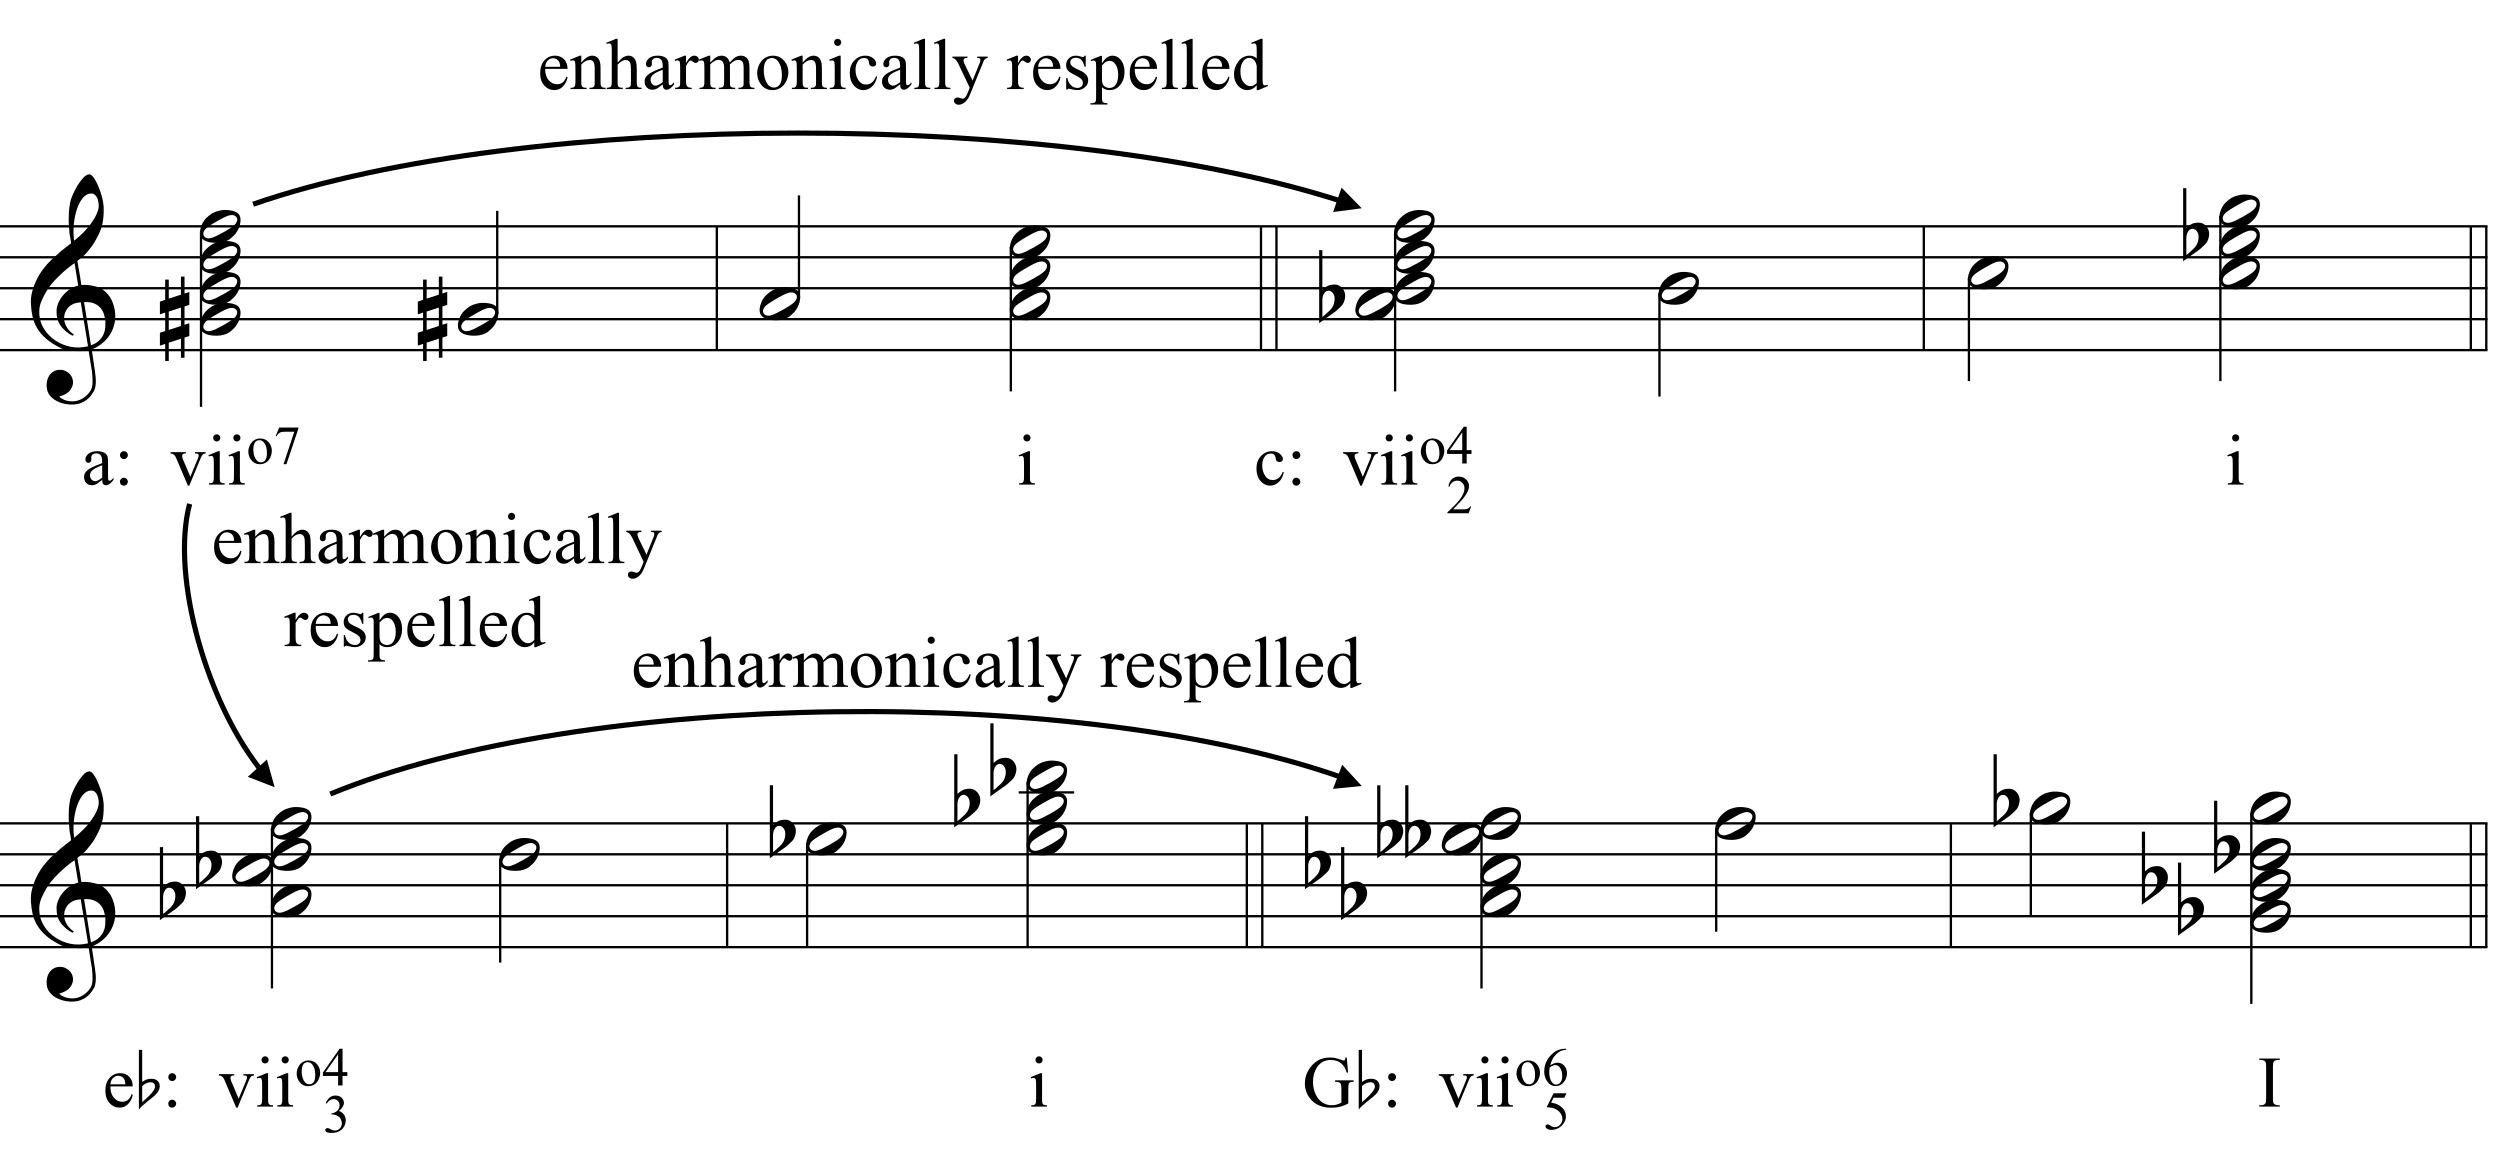 <?xml version="1.0" encoding="UTF-8"?>
<svg xmlns="http://www.w3.org/2000/svg" xmlns:xlink="http://www.w3.org/1999/xlink" width="414pt" height="194pt" viewBox="0 0 414 194" version="1.1">
<defs>
<g>
<symbol overflow="visible" id="glyph0-0">
<path style="stroke:none;" d=""/>
</symbol>
<symbol overflow="visible" id="glyph0-1">
<path style="stroke:none;" d="M 9.547 5.172 C 9.172 5.234 8.766 5.27 8.328 5.281 C 7.898 5.301 7.477 5.289 7.062 5.25 C 6.656 5.219 6.273 5.172 5.922 5.109 C 5.578 5.047 5.297 4.961 5.078 4.859 C 4.023 4.348 3.176 3.812 2.531 3.25 C 1.883 2.688 1.379 2.094 1.016 1.469 C 0.66 0.852 0.41 0.223 0.266 -0.422 C 0.129 -1.066 0.039 -1.719 0 -2.375 C -0.051 -3.082 0.008 -3.789 0.188 -4.5 C 0.375 -5.219 0.629 -5.898 0.953 -6.547 C 1.273 -7.203 1.645 -7.801 2.062 -8.344 C 2.477 -8.883 2.898 -9.363 3.328 -9.781 C 3.816 -10.238 4.328 -10.695 4.859 -11.156 C 5.398 -11.613 5.992 -12.082 6.641 -12.562 C 6.629 -12.738 6.613 -12.895 6.594 -13.031 C 6.57 -13.176 6.547 -13.316 6.516 -13.453 C 6.492 -13.598 6.461 -13.758 6.422 -13.938 C 6.391 -14.113 6.367 -14.332 6.359 -14.594 C 6.359 -14.707 6.344 -14.91 6.312 -15.203 C 6.281 -15.492 6.258 -15.848 6.25 -16.266 C 6.25 -16.68 6.258 -17.156 6.281 -17.688 C 6.312 -18.219 6.383 -18.773 6.5 -19.359 C 6.562 -19.691 6.707 -20.117 6.938 -20.641 C 7.164 -21.172 7.43 -21.68 7.734 -22.172 C 8.047 -22.672 8.367 -23.098 8.703 -23.453 C 9.047 -23.805 9.367 -23.984 9.672 -23.984 C 9.828 -23.984 9.992 -23.891 10.172 -23.703 C 10.348 -23.523 10.52 -23.281 10.688 -22.969 C 10.863 -22.664 11.031 -22.316 11.188 -21.922 C 11.352 -21.535 11.5 -21.133 11.625 -20.719 C 11.75 -20.312 11.848 -19.91 11.922 -19.516 C 11.992 -19.117 12.035 -18.77 12.047 -18.469 C 12.066 -17.758 12.039 -17.133 11.969 -16.594 C 11.906 -16.051 11.801 -15.566 11.656 -15.141 C 11.52 -14.711 11.359 -14.316 11.172 -13.953 C 10.992 -13.586 10.801 -13.223 10.594 -12.859 C 10.375 -12.484 10.148 -12.156 9.922 -11.875 C 9.703 -11.594 9.477 -11.312 9.25 -11.031 C 9 -10.727 8.738 -10.477 8.469 -10.281 C 8.207 -10.082 7.945 -9.867 7.688 -9.641 C 7.812 -8.941 7.922 -8.312 8.016 -7.75 C 8.055 -7.5 8.098 -7.258 8.141 -7.031 C 8.18 -6.801 8.211 -6.586 8.234 -6.391 C 8.266 -6.191 8.289 -6.023 8.312 -5.891 C 8.344 -5.766 8.359 -5.688 8.359 -5.656 C 8.691 -5.695 9.031 -5.695 9.375 -5.656 C 9.727 -5.625 10.062 -5.57 10.375 -5.5 C 10.695 -5.438 10.984 -5.348 11.234 -5.234 C 11.492 -5.129 11.695 -5.031 11.844 -4.938 C 12.582 -4.395 13.102 -3.77 13.406 -3.062 C 13.719 -2.363 13.898 -1.645 13.953 -0.906 C 13.992 -0.332 13.945 0.242 13.812 0.828 C 13.676 1.41 13.445 1.961 13.125 2.484 C 12.812 3.016 12.395 3.5 11.875 3.938 C 11.363 4.375 10.758 4.734 10.062 5.016 C 10.145 5.578 10.223 6.098 10.297 6.578 C 10.359 6.992 10.414 7.395 10.469 7.781 C 10.531 8.164 10.57 8.438 10.594 8.594 C 10.719 9.406 10.766 10.07 10.734 10.594 C 10.711 11.125 10.613 11.555 10.438 11.891 C 10.281 12.16 10.102 12.426 9.906 12.688 C 9.707 12.945 9.473 13.176 9.203 13.375 C 8.93 13.582 8.613 13.754 8.25 13.891 C 7.883 14.035 7.473 14.117 7.016 14.141 C 6.66 14.172 6.234 14.141 5.734 14.047 C 5.242 13.961 4.773 13.805 4.328 13.578 C 3.879 13.359 3.488 13.055 3.156 12.672 C 2.832 12.285 2.648 11.812 2.609 11.25 C 2.578 10.926 2.594 10.598 2.656 10.266 C 2.727 9.93 2.848 9.629 3.016 9.359 C 3.191 9.086 3.422 8.863 3.703 8.688 C 3.984 8.508 4.328 8.41 4.734 8.391 C 4.984 8.367 5.234 8.398 5.484 8.484 C 5.734 8.578 5.969 8.707 6.188 8.875 C 6.406 9.039 6.582 9.242 6.719 9.484 C 6.852 9.734 6.938 10.004 6.969 10.297 C 7.008 10.797 6.852 11.281 6.5 11.75 C 6.145 12.227 5.539 12.582 4.688 12.812 C 4.832 13 5.094 13.176 5.469 13.344 C 5.852 13.52 6.332 13.609 6.906 13.609 C 7.508 13.609 8.086 13.43 8.641 13.078 C 9.191 12.723 9.617 12.281 9.922 11.75 C 10.109 11.395 10.203 10.93 10.203 10.359 C 10.203 9.797 10.172 9.227 10.109 8.656 C 10.078 8.551 10.035 8.312 9.984 7.938 C 9.93 7.562 9.867 7.172 9.797 6.766 C 9.734 6.285 9.648 5.754 9.547 5.172 Z M 9.984 -20.812 C 9.453 -20.812 8.984 -20.562 8.578 -20.062 C 8.172 -19.562 7.844 -18.926 7.594 -18.156 C 7.344 -17.395 7.176 -16.555 7.094 -15.641 C 7.008 -14.723 7.031 -13.844 7.156 -13 C 7.602 -13.344 8.07 -13.754 8.562 -14.234 C 9.062 -14.723 9.508 -15.238 9.906 -15.781 C 10.312 -16.332 10.641 -16.883 10.891 -17.438 C 11.148 -18 11.258 -18.535 11.219 -19.047 C 11.195 -19.211 11.164 -19.395 11.125 -19.594 C 11.082 -19.801 11.016 -19.992 10.922 -20.172 C 10.828 -20.348 10.703 -20.5 10.547 -20.625 C 10.398 -20.75 10.211 -20.812 9.984 -20.812 Z M 9.938 4.328 C 10.531 4.117 10.988 3.848 11.312 3.516 C 11.645 3.191 11.891 2.836 12.047 2.453 C 12.203 2.078 12.289 1.695 12.312 1.312 C 12.332 0.926 12.336 0.582 12.328 0.281 C 12.297 0.039 12.234 -0.258 12.141 -0.625 C 12.055 -1 11.891 -1.359 11.641 -1.703 C 11.398 -2.047 11.051 -2.328 10.594 -2.547 C 10.145 -2.773 9.547 -2.867 8.797 -2.828 Z M 8.266 -2.781 C 7.703 -2.758 7.238 -2.648 6.875 -2.453 C 6.508 -2.254 6.223 -2.016 6.016 -1.734 C 5.805 -1.453 5.66 -1.156 5.578 -0.844 C 5.504 -0.531 5.477 -0.25 5.5 0 C 5.508 0.25 5.562 0.5 5.656 0.75 C 5.75 1.008 5.875 1.254 6.031 1.484 C 6.188 1.711 6.359 1.914 6.547 2.094 C 6.734 2.281 6.922 2.422 7.109 2.516 C 7.086 2.547 7.066 2.57 7.047 2.594 C 7.023 2.613 7 2.641 6.969 2.672 C 6.938 2.691 6.914 2.719 6.906 2.75 C 6.477 2.539 6.102 2.297 5.781 2.016 C 5.469 1.734 5.266 1.535 5.172 1.422 C 5.016 1.211 4.879 1.023 4.766 0.859 C 4.66 0.691 4.57 0.516 4.5 0.328 C 4.438 0.148 4.379 -0.047 4.328 -0.266 C 4.285 -0.484 4.258 -0.742 4.25 -1.047 C 4.219 -1.328 4.234 -1.629 4.297 -1.953 C 4.367 -2.273 4.484 -2.598 4.641 -2.922 C 4.797 -3.254 5 -3.57 5.25 -3.875 C 5.508 -4.188 5.812 -4.477 6.156 -4.75 C 6.332 -4.895 6.488 -5.004 6.625 -5.078 C 6.77 -5.16 6.906 -5.234 7.031 -5.297 C 7.156 -5.359 7.281 -5.406 7.406 -5.438 C 7.539 -5.477 7.68 -5.52 7.828 -5.562 L 7.219 -9.266 C 7.051 -9.172 6.781 -8.977 6.406 -8.688 C 6.039 -8.406 5.641 -8.066 5.203 -7.672 C 4.766 -7.273 4.332 -6.848 3.906 -6.391 C 3.477 -5.93 3.125 -5.488 2.844 -5.062 C 2.352 -4.281 1.973 -3.562 1.703 -2.906 C 1.43 -2.25 1.328 -1.539 1.391 -0.781 C 1.441 0.082 1.703 0.883 2.172 1.625 C 2.648 2.375 3.258 3 4 3.5 C 4.738 4.008 5.578 4.363 6.516 4.562 C 7.461 4.758 8.441 4.734 9.453 4.484 C 9.234 3.129 9.035 1.922 8.859 0.859 C 8.773 0.41 8.695 -0.031 8.625 -0.469 C 8.562 -0.906 8.5 -1.297 8.438 -1.641 C 8.375 -1.984 8.328 -2.258 8.297 -2.469 C 8.273 -2.676 8.266 -2.781 8.266 -2.781 Z M 8.266 -2.781 "/>
</symbol>
<symbol overflow="visible" id="glyph0-2">
<path style="stroke:none;" d="M 6.562 -1.828 C 6.645 -1.672 6.695 -1.5 6.719 -1.312 C 6.738 -1.133 6.738 -0.953 6.719 -0.766 C 6.695 -0.578 6.664 -0.398 6.625 -0.234 C 6.582 -0.078 6.539 0.047 6.5 0.141 C 6.312 0.66 6.023 1.117 5.641 1.516 C 5.254 1.91 4.906 2.188 4.594 2.344 C 3.926 2.676 3.125 2.801 2.188 2.719 C 2.051 2.707 1.891 2.688 1.703 2.656 C 1.523 2.633 1.344 2.586 1.156 2.516 C 0.969 2.453 0.789 2.363 0.625 2.25 C 0.457 2.145 0.32 2.008 0.219 1.844 C 0.113 1.664 0.051 1.484 0.031 1.297 C 0.008 1.117 0.008 0.941 0.031 0.766 C 0.051 0.598 0.082 0.441 0.125 0.297 C 0.164 0.148 0.207 0.023 0.25 -0.078 C 0.438 -0.598 0.707 -1.031 1.062 -1.375 C 1.414 -1.719 1.754 -1.984 2.078 -2.172 C 2.391 -2.348 2.773 -2.488 3.234 -2.594 C 3.691 -2.707 4.207 -2.734 4.781 -2.672 C 4.883 -2.648 5.02 -2.629 5.188 -2.609 C 5.352 -2.586 5.52 -2.547 5.688 -2.484 C 5.852 -2.43 6.016 -2.352 6.172 -2.25 C 6.336 -2.145 6.469 -2.004 6.562 -1.828 Z M 6.094 -1.469 C 5.977 -1.633 5.844 -1.742 5.688 -1.797 C 5.531 -1.859 5.359 -1.879 5.172 -1.859 C 4.992 -1.848 4.805 -1.805 4.609 -1.734 C 4.422 -1.672 4.242 -1.598 4.078 -1.516 C 3.848 -1.41 3.641 -1.301 3.453 -1.188 C 3.266 -1.082 3.07 -0.973 2.875 -0.859 C 2.477 -0.641 2.07 -0.395 1.656 -0.125 C 1.508 -0.031 1.359 0.078 1.203 0.203 C 1.047 0.328 0.91 0.461 0.797 0.609 C 0.691 0.766 0.617 0.926 0.578 1.094 C 0.547 1.27 0.578 1.438 0.672 1.594 C 0.766 1.758 0.895 1.867 1.062 1.922 C 1.227 1.984 1.398 2.004 1.578 1.984 C 1.766 1.961 1.953 1.914 2.141 1.844 C 2.336 1.781 2.52 1.707 2.688 1.625 C 2.914 1.508 3.129 1.395 3.328 1.281 C 3.523 1.176 3.727 1.07 3.938 0.969 C 4.145 0.852 4.336 0.738 4.516 0.625 C 4.703 0.52 4.906 0.395 5.125 0.25 C 5.258 0.156 5.406 0.047 5.562 -0.078 C 5.719 -0.203 5.848 -0.336 5.953 -0.484 C 6.066 -0.641 6.141 -0.801 6.172 -0.969 C 6.211 -1.145 6.188 -1.312 6.094 -1.469 Z M 6.094 -1.469 "/>
</symbol>
<symbol overflow="visible" id="glyph0-3">
<path style="stroke:none;" d="M 1.469 -1.266 L 1.469 1.781 L 3.484 1.125 L 3.484 -1.922 Z M 0.875 -3.203 L 0.875 -6.547 L 1.469 -6.547 L 1.469 -3.406 L 3.484 -4.062 L 3.484 -7.047 L 4.078 -7.047 L 4.078 -4.25 L 4.875 -4.516 L 4.875 -2.375 L 4.078 -2.109 L 4.078 0.922 L 4.875 0.672 L 4.875 2.781 L 4.078 3.047 L 4.078 6.391 L 3.484 6.391 L 3.484 3.234 L 1.469 3.891 L 1.469 6.922 L 0.875 6.922 L 0.875 4.094 L 0 4.391 L 0 2.25 L 0.875 1.969 L 0.875 -1.094 L 0 -0.797 L 0 -2.906 Z M 0.875 -3.203 "/>
</symbol>
<symbol overflow="visible" id="glyph0-4">
<path style="stroke:none;" d="M 0.531 -7.25 L 0.531 -2.312 C 0.719 -2.488 0.895 -2.629 1.062 -2.734 C 1.227 -2.848 1.383 -2.938 1.531 -3 C 1.688 -3.062 1.848 -3.102 2.016 -3.125 C 2.191 -3.156 2.391 -3.172 2.609 -3.172 C 2.867 -3.172 3.098 -3.113 3.297 -3 C 3.504 -2.895 3.68 -2.754 3.828 -2.578 C 3.984 -2.398 4.102 -2.203 4.188 -1.984 C 4.27 -1.766 4.312 -1.555 4.312 -1.359 C 4.32 -1.141 4.297 -0.922 4.234 -0.703 C 4.18 -0.492 4.113 -0.301 4.031 -0.125 C 3.938 0.102 3.785 0.305 3.578 0.484 C 3.379 0.672 3.195 0.844 3.031 1 C 2.977 1.062 2.863 1.16 2.688 1.297 C 2.508 1.43 2.305 1.578 2.078 1.734 C 1.859 1.898 1.625 2.066 1.375 2.234 C 1.125 2.41 0.895 2.57 0.688 2.719 C 0.488 2.863 0.32 2.984 0.188 3.078 C 0.062 3.18 0 3.234 0 3.234 L 0 -8.875 L 0.531 -8.875 Z M 2.188 -1.859 C 2.125 -1.941 2.035 -2.008 1.922 -2.062 C 1.805 -2.125 1.676 -2.156 1.531 -2.156 C 1.395 -2.156 1.258 -2.113 1.125 -2.031 C 0.988 -1.945 0.867 -1.801 0.766 -1.594 C 0.617 -1.332 0.539 -1.008 0.531 -0.625 C 0.531 -0.238 0.531 0.113 0.531 0.438 L 0.531 2.188 C 0.531 2.188 0.57 2.156 0.656 2.094 C 0.738 2.039 0.836 1.961 0.953 1.859 C 1.066 1.754 1.188 1.641 1.312 1.516 C 1.445 1.391 1.57 1.281 1.688 1.188 C 1.875 1.008 2.035 0.816 2.172 0.609 C 2.305 0.41 2.41 0.156 2.484 -0.156 C 2.566 -0.477 2.586 -0.785 2.547 -1.078 C 2.504 -1.379 2.383 -1.641 2.188 -1.859 Z M 2.188 -1.859 "/>
</symbol>
<symbol overflow="visible" id="glyph1-0">
<path style="stroke:none;" d=""/>
</symbol>
<symbol overflow="visible" id="glyph1-1">
<path style="stroke:none;" d="M 0.531 -7.25 L 0.531 -2.312 C 0.719 -2.488 0.895 -2.629 1.062 -2.734 C 1.227 -2.848 1.383 -2.938 1.531 -3 C 1.688 -3.062 1.848 -3.102 2.016 -3.125 C 2.191 -3.156 2.391 -3.172 2.609 -3.172 C 2.867 -3.172 3.098 -3.113 3.297 -3 C 3.504 -2.895 3.68 -2.754 3.828 -2.578 C 3.984 -2.398 4.102 -2.203 4.188 -1.984 C 4.27 -1.766 4.312 -1.555 4.312 -1.359 C 4.32 -1.141 4.297 -0.922 4.234 -0.703 C 4.18 -0.492 4.113 -0.301 4.031 -0.125 C 3.938 0.102 3.785 0.305 3.578 0.484 C 3.379 0.672 3.195 0.844 3.031 1 C 2.977 1.062 2.863 1.16 2.688 1.297 C 2.508 1.43 2.305 1.578 2.078 1.734 C 1.859 1.898 1.625 2.066 1.375 2.234 C 1.125 2.41 0.895 2.57 0.688 2.719 C 0.488 2.863 0.32 2.984 0.188 3.078 C 0.062 3.18 0 3.234 0 3.234 L 0 -8.875 L 0.531 -8.875 Z M 2.188 -1.859 C 2.125 -1.941 2.035 -2.008 1.922 -2.062 C 1.805 -2.125 1.676 -2.156 1.531 -2.156 C 1.395 -2.156 1.258 -2.113 1.125 -2.031 C 0.988 -1.945 0.867 -1.801 0.766 -1.594 C 0.617 -1.332 0.539 -1.008 0.531 -0.625 C 0.531 -0.238 0.531 0.113 0.531 0.438 L 0.531 2.188 C 0.531 2.188 0.57 2.156 0.656 2.094 C 0.738 2.039 0.836 1.961 0.953 1.859 C 1.066 1.754 1.188 1.641 1.312 1.516 C 1.445 1.391 1.57 1.281 1.688 1.188 C 1.875 1.008 2.035 0.816 2.172 0.609 C 2.305 0.41 2.41 0.156 2.484 -0.156 C 2.566 -0.477 2.586 -0.785 2.547 -1.078 C 2.504 -1.379 2.383 -1.641 2.188 -1.859 Z M 5.172 -3.625 L 5.172 -2.312 C 5.359 -2.488 5.531 -2.629 5.688 -2.734 C 5.844 -2.848 6 -2.938 6.156 -3 C 6.312 -3.062 6.473 -3.102 6.641 -3.125 C 6.816 -3.156 7.016 -3.172 7.234 -3.172 C 7.492 -3.172 7.723 -3.113 7.922 -3 C 8.129 -2.895 8.305 -2.754 8.453 -2.578 C 8.598 -2.398 8.711 -2.203 8.797 -1.984 C 8.879 -1.766 8.926 -1.555 8.938 -1.359 C 8.945 -1.141 8.922 -0.922 8.859 -0.703 C 8.805 -0.492 8.742 -0.301 8.672 -0.125 C 8.578 0.102 8.426 0.305 8.219 0.484 C 8.008 0.672 7.828 0.844 7.672 1 C 7.578 1.094 7.363 1.258 7.031 1.5 C 6.707 1.738 6.363 1.984 6 2.234 C 5.645 2.492 5.328 2.723 5.047 2.922 C 4.773 3.117 4.641 3.223 4.641 3.234 L 4.641 -8.875 L 5.172 -8.875 Z M 6.828 -1.859 C 6.754 -1.941 6.656 -2.008 6.531 -2.062 C 6.414 -2.125 6.289 -2.156 6.156 -2.156 C 6.031 -2.156 5.898 -2.113 5.766 -2.031 C 5.629 -1.945 5.504 -1.801 5.391 -1.594 C 5.254 -1.332 5.18 -1.008 5.172 -0.625 C 5.172 -0.238 5.172 0.113 5.172 0.438 L 5.172 2.188 C 5.172 2.188 5.207 2.156 5.281 2.094 C 5.363 2.039 5.461 1.961 5.578 1.859 C 5.703 1.754 5.828 1.641 5.953 1.516 C 6.086 1.391 6.207 1.281 6.312 1.188 C 6.488 1.008 6.645 0.816 6.781 0.609 C 6.914 0.41 7.023 0.156 7.109 -0.156 C 7.18 -0.477 7.195 -0.785 7.156 -1.078 C 7.125 -1.379 7.016 -1.641 6.828 -1.859 Z M 6.828 -1.859 "/>
</symbol>
<symbol overflow="visible" id="glyph2-0">
<path style="stroke:none;" d="M 1.672 0 L 1.672 -7.5 L 7.672 -7.5 L 7.672 0 Z M 1.859 -0.188 L 7.484 -0.188 L 7.484 -7.312 L 1.859 -7.312 Z M 1.859 -0.188 "/>
</symbol>
<symbol overflow="visible" id="glyph2-1">
<path style="stroke:none;" d="M 1.281 -3.344 C 1.27 -2.551 1.461 -1.926 1.859 -1.469 C 2.242 -1.02 2.703 -0.797 3.234 -0.797 C 3.586 -0.797 3.895 -0.891 4.156 -1.078 C 4.414 -1.273 4.633 -1.609 4.812 -2.078 L 4.984 -1.953 C 4.898 -1.422 4.66 -0.93 4.266 -0.484 C 3.879 -0.047 3.391 0.172 2.797 0.172 C 2.148 0.172 1.598 -0.078 1.141 -0.578 C 0.68 -1.086 0.453 -1.766 0.453 -2.609 C 0.453 -3.523 0.688 -4.238 1.156 -4.75 C 1.625 -5.27 2.211 -5.531 2.922 -5.531 C 3.523 -5.531 4.02 -5.332 4.406 -4.938 C 4.789 -4.539 4.984 -4.008 4.984 -3.344 Z M 1.281 -3.688 L 3.766 -3.688 C 3.742 -4.031 3.703 -4.27 3.641 -4.406 C 3.547 -4.625 3.398 -4.797 3.203 -4.922 C 3.004 -5.047 2.801 -5.109 2.594 -5.109 C 2.27 -5.109 1.977 -4.984 1.719 -4.734 C 1.469 -4.484 1.32 -4.133 1.281 -3.688 Z M 1.281 -3.688 "/>
</symbol>
<symbol overflow="visible" id="glyph2-2">
<path style="stroke:none;" d="M 1.938 -4.391 C 2.57 -5.148 3.172 -5.531 3.734 -5.531 C 4.023 -5.531 4.273 -5.457 4.484 -5.312 C 4.703 -5.164 4.875 -4.922 5 -4.578 C 5.082 -4.348 5.125 -3.988 5.125 -3.5 L 5.125 -1.219 C 5.125 -0.875 5.148 -0.641 5.203 -0.516 C 5.254 -0.422 5.328 -0.348 5.422 -0.297 C 5.516 -0.242 5.691 -0.219 5.953 -0.219 L 5.953 0 L 3.297 0 L 3.297 -0.219 L 3.406 -0.219 C 3.656 -0.219 3.828 -0.254 3.922 -0.328 C 4.023 -0.398 4.098 -0.508 4.141 -0.656 C 4.148 -0.719 4.156 -0.906 4.156 -1.219 L 4.156 -3.406 C 4.156 -3.895 4.094 -4.25 3.969 -4.469 C 3.844 -4.695 3.629 -4.812 3.328 -4.812 C 2.859 -4.812 2.395 -4.555 1.938 -4.047 L 1.938 -1.219 C 1.938 -0.852 1.957 -0.629 2 -0.547 C 2.062 -0.43 2.141 -0.348 2.234 -0.297 C 2.328 -0.242 2.52 -0.219 2.812 -0.219 L 2.812 0 L 0.156 0 L 0.156 -0.219 L 0.281 -0.219 C 0.551 -0.219 0.734 -0.285 0.828 -0.422 C 0.922 -0.555 0.969 -0.82 0.969 -1.219 L 0.969 -3.203 C 0.969 -3.848 0.953 -4.238 0.922 -4.375 C 0.898 -4.52 0.859 -4.617 0.797 -4.672 C 0.734 -4.723 0.648 -4.75 0.547 -4.75 C 0.441 -4.75 0.312 -4.719 0.156 -4.656 L 0.078 -4.875 L 1.688 -5.531 L 1.938 -5.531 Z M 1.938 -4.391 "/>
</symbol>
<symbol overflow="visible" id="glyph2-3">
<path style="stroke:none;" d="M 1.953 -8.328 L 1.953 -4.406 C 2.391 -4.883 2.734 -5.191 2.984 -5.328 C 3.234 -5.461 3.488 -5.531 3.75 -5.531 C 4.051 -5.531 4.312 -5.441 4.531 -5.266 C 4.75 -5.098 4.91 -4.836 5.016 -4.484 C 5.086 -4.234 5.125 -3.773 5.125 -3.109 L 5.125 -1.219 C 5.125 -0.875 5.148 -0.641 5.203 -0.516 C 5.242 -0.422 5.312 -0.348 5.406 -0.297 C 5.5 -0.242 5.672 -0.219 5.922 -0.219 L 5.922 0 L 3.281 0 L 3.281 -0.219 L 3.406 -0.219 C 3.656 -0.219 3.828 -0.254 3.922 -0.328 C 4.023 -0.398 4.098 -0.508 4.141 -0.656 C 4.148 -0.719 4.156 -0.906 4.156 -1.219 L 4.156 -3.109 C 4.156 -3.691 4.125 -4.078 4.062 -4.266 C 4 -4.453 3.898 -4.586 3.766 -4.672 C 3.641 -4.766 3.484 -4.812 3.297 -4.812 C 3.098 -4.812 2.895 -4.758 2.688 -4.656 C 2.488 -4.562 2.242 -4.359 1.953 -4.047 L 1.953 -1.219 C 1.953 -0.844 1.973 -0.609 2.016 -0.516 C 2.055 -0.43 2.129 -0.359 2.234 -0.297 C 2.348 -0.242 2.539 -0.219 2.812 -0.219 L 2.812 0 L 0.156 0 L 0.156 -0.219 C 0.395 -0.219 0.582 -0.254 0.719 -0.328 C 0.801 -0.359 0.863 -0.426 0.906 -0.531 C 0.957 -0.645 0.984 -0.875 0.984 -1.219 L 0.984 -6.078 C 0.984 -6.68 0.969 -7.051 0.938 -7.188 C 0.906 -7.332 0.859 -7.43 0.797 -7.484 C 0.734 -7.535 0.656 -7.562 0.562 -7.562 C 0.477 -7.562 0.344 -7.531 0.156 -7.469 L 0.078 -7.672 L 1.688 -8.328 Z M 1.953 -8.328 "/>
</symbol>
<symbol overflow="visible" id="glyph2-4">
<path style="stroke:none;" d="M 3.422 -0.781 C 2.867 -0.352 2.52 -0.102 2.375 -0.031 C 2.164 0.062 1.941 0.109 1.703 0.109 C 1.336 0.109 1.031 -0.016 0.781 -0.266 C 0.539 -0.523 0.422 -0.859 0.422 -1.266 C 0.422 -1.535 0.484 -1.766 0.609 -1.953 C 0.766 -2.211 1.039 -2.457 1.438 -2.688 C 1.832 -2.926 2.492 -3.219 3.422 -3.562 L 3.422 -3.766 C 3.422 -4.305 3.332 -4.676 3.156 -4.875 C 2.988 -5.07 2.742 -5.172 2.422 -5.172 C 2.172 -5.172 1.973 -5.102 1.828 -4.969 C 1.68 -4.832 1.609 -4.68 1.609 -4.516 L 1.625 -4.172 C 1.625 -3.992 1.578 -3.852 1.484 -3.75 C 1.391 -3.656 1.27 -3.609 1.125 -3.609 C 0.977 -3.609 0.859 -3.66 0.766 -3.766 C 0.68 -3.867 0.641 -4.004 0.641 -4.172 C 0.641 -4.516 0.812 -4.828 1.156 -5.109 C 1.5 -5.391 1.977 -5.531 2.594 -5.531 C 3.07 -5.531 3.461 -5.445 3.766 -5.281 C 3.992 -5.164 4.164 -4.977 4.281 -4.719 C 4.352 -4.551 4.391 -4.207 4.391 -3.688 L 4.391 -1.859 C 4.391 -1.348 4.395 -1.035 4.406 -0.922 C 4.426 -0.805 4.457 -0.727 4.5 -0.688 C 4.551 -0.656 4.609 -0.641 4.672 -0.641 C 4.734 -0.641 4.785 -0.648 4.828 -0.672 C 4.91 -0.723 5.066 -0.867 5.297 -1.109 L 5.297 -0.781 C 4.859 -0.188 4.441 0.109 4.047 0.109 C 3.859 0.109 3.707 0.039 3.594 -0.094 C 3.477 -0.227 3.422 -0.457 3.422 -0.781 Z M 3.422 -1.156 L 3.422 -3.203 C 2.828 -2.961 2.445 -2.797 2.281 -2.703 C 1.969 -2.523 1.742 -2.344 1.609 -2.156 C 1.473 -1.969 1.406 -1.766 1.406 -1.547 C 1.406 -1.266 1.488 -1.031 1.656 -0.844 C 1.832 -0.656 2.031 -0.562 2.25 -0.562 C 2.539 -0.562 2.93 -0.758 3.422 -1.156 Z M 3.422 -1.156 "/>
</symbol>
<symbol overflow="visible" id="glyph2-5">
<path style="stroke:none;" d="M 1.953 -5.531 L 1.953 -4.312 C 2.398 -5.125 2.859 -5.531 3.328 -5.531 C 3.547 -5.531 3.723 -5.461 3.859 -5.328 C 4.004 -5.203 4.078 -5.051 4.078 -4.875 C 4.078 -4.719 4.023 -4.586 3.922 -4.484 C 3.816 -4.379 3.695 -4.328 3.562 -4.328 C 3.426 -4.328 3.27 -4.395 3.094 -4.531 C 2.926 -4.664 2.801 -4.734 2.719 -4.734 C 2.645 -4.734 2.566 -4.695 2.484 -4.625 C 2.316 -4.457 2.141 -4.191 1.953 -3.828 L 1.953 -1.25 C 1.953 -0.957 1.988 -0.734 2.062 -0.578 C 2.113 -0.473 2.203 -0.383 2.328 -0.312 C 2.453 -0.25 2.641 -0.219 2.891 -0.219 L 2.891 0 L 0.141 0 L 0.141 -0.219 C 0.41 -0.219 0.613 -0.258 0.75 -0.344 C 0.844 -0.406 0.91 -0.504 0.953 -0.641 C 0.973 -0.703 0.984 -0.891 0.984 -1.203 L 0.984 -3.281 C 0.984 -3.906 0.969 -4.273 0.938 -4.391 C 0.914 -4.516 0.867 -4.602 0.797 -4.656 C 0.734 -4.719 0.648 -4.75 0.547 -4.75 C 0.422 -4.75 0.285 -4.719 0.141 -4.656 L 0.078 -4.875 L 1.703 -5.531 Z M 1.953 -5.531 "/>
</symbol>
<symbol overflow="visible" id="glyph2-6">
<path style="stroke:none;" d="M 1.969 -4.391 C 2.363 -4.773 2.594 -5 2.656 -5.062 C 2.832 -5.207 3.02 -5.32 3.219 -5.406 C 3.426 -5.488 3.629 -5.531 3.828 -5.531 C 4.172 -5.531 4.461 -5.43 4.703 -5.234 C 4.941 -5.035 5.102 -4.754 5.188 -4.391 C 5.594 -4.859 5.93 -5.164 6.203 -5.312 C 6.484 -5.457 6.77 -5.531 7.062 -5.531 C 7.344 -5.531 7.594 -5.457 7.812 -5.312 C 8.039 -5.164 8.219 -4.926 8.344 -4.594 C 8.426 -4.363 8.469 -4.004 8.469 -3.516 L 8.469 -1.219 C 8.469 -0.875 8.492 -0.641 8.547 -0.516 C 8.586 -0.43 8.66 -0.359 8.766 -0.297 C 8.867 -0.242 9.039 -0.219 9.281 -0.219 L 9.281 0 L 6.641 0 L 6.641 -0.219 L 6.75 -0.219 C 6.977 -0.219 7.156 -0.258 7.281 -0.344 C 7.375 -0.406 7.441 -0.504 7.484 -0.641 C 7.492 -0.711 7.5 -0.906 7.5 -1.219 L 7.5 -3.516 C 7.5 -3.953 7.445 -4.266 7.344 -4.453 C 7.188 -4.703 6.941 -4.828 6.609 -4.828 C 6.398 -4.828 6.191 -4.773 5.984 -4.672 C 5.773 -4.566 5.523 -4.375 5.234 -4.094 L 5.219 -4.031 L 5.234 -3.781 L 5.234 -1.219 C 5.234 -0.844 5.25 -0.609 5.281 -0.516 C 5.32 -0.43 5.398 -0.359 5.516 -0.297 C 5.629 -0.242 5.82 -0.219 6.094 -0.219 L 6.094 0 L 3.391 0 L 3.391 -0.219 C 3.68 -0.219 3.883 -0.25 4 -0.312 C 4.113 -0.383 4.191 -0.492 4.234 -0.641 C 4.254 -0.703 4.266 -0.895 4.266 -1.219 L 4.266 -3.516 C 4.266 -3.953 4.195 -4.27 4.062 -4.469 C 3.895 -4.719 3.656 -4.844 3.344 -4.844 C 3.133 -4.844 2.926 -4.785 2.719 -4.672 C 2.395 -4.492 2.145 -4.301 1.969 -4.094 L 1.969 -1.219 C 1.969 -0.863 1.988 -0.633 2.031 -0.531 C 2.082 -0.426 2.156 -0.348 2.25 -0.297 C 2.352 -0.242 2.551 -0.219 2.844 -0.219 L 2.844 0 L 0.188 0 L 0.188 -0.219 C 0.438 -0.219 0.609 -0.242 0.703 -0.297 C 0.797 -0.348 0.867 -0.43 0.922 -0.547 C 0.973 -0.66 1 -0.883 1 -1.219 L 1 -3.266 C 1 -3.859 0.984 -4.238 0.953 -4.406 C 0.922 -4.531 0.875 -4.617 0.812 -4.672 C 0.758 -4.723 0.68 -4.75 0.578 -4.75 C 0.473 -4.75 0.344 -4.719 0.188 -4.656 L 0.094 -4.875 L 1.719 -5.531 L 1.969 -5.531 Z M 1.969 -4.391 "/>
</symbol>
<symbol overflow="visible" id="glyph2-7">
<path style="stroke:none;" d="M 3 -5.531 C 3.812 -5.531 4.461 -5.219 4.953 -4.594 C 5.367 -4.07 5.578 -3.469 5.578 -2.781 C 5.578 -2.301 5.461 -1.816 5.234 -1.328 C 5.004 -0.836 4.688 -0.461 4.281 -0.203 C 3.883 0.047 3.438 0.172 2.938 0.172 C 2.125 0.172 1.484 -0.148 1.016 -0.797 C 0.609 -1.348 0.406 -1.957 0.406 -2.625 C 0.406 -3.125 0.523 -3.613 0.766 -4.094 C 1.016 -4.582 1.336 -4.941 1.734 -5.172 C 2.129 -5.41 2.551 -5.531 3 -5.531 Z M 2.812 -5.141 C 2.613 -5.141 2.406 -5.078 2.188 -4.953 C 1.977 -4.836 1.812 -4.625 1.688 -4.312 C 1.562 -4 1.5 -3.602 1.5 -3.125 C 1.5 -2.344 1.648 -1.664 1.953 -1.094 C 2.266 -0.531 2.676 -0.25 3.188 -0.25 C 3.562 -0.25 3.875 -0.406 4.125 -0.719 C 4.375 -1.031 4.5 -1.566 4.5 -2.328 C 4.5 -3.285 4.289 -4.035 3.875 -4.578 C 3.602 -4.953 3.25 -5.141 2.812 -5.141 Z M 2.812 -5.141 "/>
</symbol>
<symbol overflow="visible" id="glyph2-8">
<path style="stroke:none;" d="M 1.734 -8.328 C 1.898 -8.328 2.039 -8.27 2.156 -8.156 C 2.27 -8.039 2.328 -7.898 2.328 -7.734 C 2.328 -7.578 2.27 -7.438 2.156 -7.312 C 2.039 -7.195 1.898 -7.141 1.734 -7.141 C 1.578 -7.141 1.438 -7.195 1.312 -7.312 C 1.195 -7.438 1.141 -7.578 1.141 -7.734 C 1.141 -7.898 1.195 -8.039 1.312 -8.156 C 1.426 -8.27 1.566 -8.328 1.734 -8.328 Z M 2.234 -5.531 L 2.234 -1.219 C 2.234 -0.875 2.254 -0.645 2.297 -0.531 C 2.348 -0.426 2.422 -0.348 2.516 -0.297 C 2.609 -0.242 2.785 -0.219 3.047 -0.219 L 3.047 0 L 0.438 0 L 0.438 -0.219 C 0.695 -0.219 0.867 -0.238 0.953 -0.281 C 1.047 -0.332 1.117 -0.414 1.172 -0.531 C 1.223 -0.656 1.25 -0.883 1.25 -1.219 L 1.25 -3.281 C 1.25 -3.863 1.234 -4.238 1.203 -4.406 C 1.172 -4.531 1.125 -4.617 1.062 -4.672 C 1.008 -4.723 0.93 -4.75 0.828 -4.75 C 0.723 -4.75 0.594 -4.719 0.438 -4.656 L 0.359 -4.875 L 1.969 -5.531 Z M 2.234 -5.531 "/>
</symbol>
<symbol overflow="visible" id="glyph2-9">
<path style="stroke:none;" d="M 4.938 -2.047 C 4.789 -1.336 4.504 -0.789 4.078 -0.406 C 3.66 -0.02 3.195 0.172 2.688 0.172 C 2.07 0.172 1.535 -0.082 1.078 -0.594 C 0.629 -1.113 0.406 -1.805 0.406 -2.672 C 0.406 -3.516 0.656 -4.203 1.156 -4.734 C 1.664 -5.266 2.27 -5.531 2.969 -5.531 C 3.5 -5.531 3.93 -5.391 4.266 -5.109 C 4.609 -4.828 4.781 -4.535 4.781 -4.234 C 4.781 -4.086 4.734 -3.969 4.641 -3.875 C 4.547 -3.781 4.41 -3.734 4.234 -3.734 C 4.004 -3.734 3.832 -3.812 3.719 -3.969 C 3.645 -4.039 3.598 -4.191 3.578 -4.422 C 3.555 -4.66 3.477 -4.836 3.344 -4.953 C 3.207 -5.078 3.02 -5.141 2.781 -5.141 C 2.383 -5.141 2.066 -4.992 1.828 -4.703 C 1.516 -4.316 1.359 -3.812 1.359 -3.188 C 1.359 -2.539 1.516 -1.973 1.828 -1.484 C 2.141 -0.992 2.566 -0.75 3.109 -0.75 C 3.492 -0.75 3.836 -0.879 4.141 -1.141 C 4.348 -1.316 4.555 -1.645 4.766 -2.125 Z M 4.938 -2.047 "/>
</symbol>
<symbol overflow="visible" id="glyph2-10">
<path style="stroke:none;" d="M 2.219 -8.328 L 2.219 -1.219 C 2.219 -0.875 2.242 -0.645 2.297 -0.531 C 2.348 -0.426 2.422 -0.348 2.516 -0.297 C 2.617 -0.242 2.812 -0.219 3.094 -0.219 L 3.094 0 L 0.453 0 L 0.453 -0.219 C 0.703 -0.219 0.867 -0.238 0.953 -0.281 C 1.047 -0.332 1.117 -0.414 1.172 -0.531 C 1.223 -0.656 1.25 -0.883 1.25 -1.219 L 1.25 -6.094 C 1.25 -6.695 1.234 -7.066 1.203 -7.203 C 1.18 -7.336 1.141 -7.43 1.078 -7.484 C 1.016 -7.535 0.938 -7.562 0.844 -7.562 C 0.738 -7.562 0.609 -7.531 0.453 -7.469 L 0.359 -7.672 L 1.953 -8.328 Z M 2.219 -8.328 "/>
</symbol>
<symbol overflow="visible" id="glyph2-11">
<path style="stroke:none;" d="M 0.078 -5.375 L 2.578 -5.375 L 2.578 -5.156 L 2.453 -5.156 C 2.273 -5.156 2.141 -5.113 2.047 -5.031 C 1.961 -4.957 1.922 -4.863 1.922 -4.75 C 1.922 -4.602 1.984 -4.395 2.109 -4.125 L 3.422 -1.406 L 4.625 -4.375 C 4.688 -4.539 4.719 -4.703 4.719 -4.859 C 4.719 -4.922 4.707 -4.973 4.688 -5.016 C 4.656 -5.055 4.602 -5.086 4.531 -5.109 C 4.469 -5.141 4.352 -5.156 4.188 -5.156 L 4.188 -5.375 L 5.938 -5.375 L 5.938 -5.156 C 5.789 -5.133 5.676 -5.098 5.594 -5.047 C 5.52 -5.004 5.438 -4.922 5.344 -4.797 C 5.301 -4.742 5.234 -4.594 5.141 -4.344 L 2.953 1.016 C 2.742 1.535 2.469 1.926 2.125 2.188 C 1.781 2.457 1.453 2.594 1.141 2.594 C 0.91 2.594 0.719 2.523 0.562 2.391 C 0.414 2.254 0.344 2.102 0.344 1.938 C 0.344 1.77 0.395 1.633 0.5 1.531 C 0.613 1.438 0.766 1.391 0.953 1.391 C 1.078 1.391 1.254 1.43 1.484 1.516 C 1.641 1.578 1.734 1.609 1.766 1.609 C 1.891 1.609 2.02 1.547 2.156 1.422 C 2.289 1.305 2.43 1.07 2.578 0.719 L 2.953 -0.219 L 1.031 -4.266 C 0.969 -4.379 0.875 -4.531 0.75 -4.719 C 0.645 -4.852 0.562 -4.941 0.5 -4.984 C 0.414 -5.047 0.273 -5.102 0.078 -5.156 Z M 0.078 -5.375 "/>
</symbol>
<symbol overflow="visible" id="glyph2-12">
<path style="stroke:none;" d=""/>
</symbol>
<symbol overflow="visible" id="glyph2-13">
<path style="stroke:none;" d="M 3.844 -5.531 L 3.844 -3.703 L 3.656 -3.703 C 3.5 -4.273 3.305 -4.664 3.078 -4.875 C 2.848 -5.082 2.551 -5.188 2.188 -5.188 C 1.914 -5.188 1.695 -5.113 1.531 -4.969 C 1.363 -4.82 1.281 -4.66 1.281 -4.484 C 1.281 -4.266 1.344 -4.078 1.469 -3.922 C 1.582 -3.766 1.828 -3.594 2.203 -3.406 L 3.062 -3 C 3.852 -2.613 4.25 -2.102 4.25 -1.469 C 4.25 -0.977 4.062 -0.582 3.688 -0.281 C 3.32 0.02 2.91 0.172 2.453 0.172 C 2.129 0.172 1.754 0.109 1.328 -0.016 C 1.203 -0.055 1.098 -0.078 1.016 -0.078 C 0.922 -0.078 0.848 -0.023 0.797 0.078 L 0.609 0.078 L 0.609 -1.828 L 0.797 -1.828 C 0.91 -1.285 1.117 -0.875 1.422 -0.594 C 1.734 -0.32 2.082 -0.188 2.469 -0.188 C 2.738 -0.188 2.957 -0.266 3.125 -0.422 C 3.289 -0.578 3.375 -0.766 3.375 -0.984 C 3.375 -1.254 3.281 -1.484 3.094 -1.672 C 2.906 -1.859 2.523 -2.094 1.953 -2.375 C 1.391 -2.656 1.02 -2.906 0.844 -3.125 C 0.676 -3.352 0.594 -3.633 0.594 -3.969 C 0.594 -4.414 0.742 -4.785 1.047 -5.078 C 1.348 -5.379 1.738 -5.531 2.219 -5.531 C 2.426 -5.531 2.68 -5.484 2.984 -5.391 C 3.18 -5.328 3.312 -5.297 3.375 -5.297 C 3.438 -5.297 3.484 -5.312 3.516 -5.344 C 3.555 -5.375 3.602 -5.438 3.656 -5.531 Z M 3.844 -5.531 "/>
</symbol>
<symbol overflow="visible" id="glyph2-14">
<path style="stroke:none;" d="M -0.016 -4.828 L 1.641 -5.5 L 1.859 -5.5 L 1.859 -4.25 C 2.141 -4.719 2.422 -5.047 2.703 -5.234 C 2.984 -5.43 3.273 -5.531 3.578 -5.531 C 4.117 -5.531 4.566 -5.316 4.922 -4.891 C 5.367 -4.379 5.594 -3.707 5.594 -2.875 C 5.594 -1.945 5.328 -1.18 4.797 -0.578 C 4.359 -0.078 3.805 0.172 3.141 0.172 C 2.848 0.172 2.598 0.129 2.391 0.047 C 2.234 -0.016 2.055 -0.133 1.859 -0.312 L 1.859 1.328 C 1.859 1.691 1.879 1.922 1.922 2.016 C 1.973 2.117 2.051 2.195 2.156 2.25 C 2.27 2.312 2.473 2.344 2.766 2.344 L 2.766 2.562 L -0.047 2.562 L -0.047 2.344 L 0.109 2.344 C 0.316 2.352 0.5 2.316 0.656 2.234 C 0.727 2.18 0.785 2.109 0.828 2.016 C 0.867 1.922 0.891 1.68 0.891 1.297 L 0.891 -3.781 C 0.891 -4.133 0.875 -4.359 0.844 -4.453 C 0.812 -4.547 0.758 -4.613 0.688 -4.656 C 0.625 -4.707 0.535 -4.734 0.422 -4.734 C 0.328 -4.734 0.207 -4.703 0.062 -4.641 Z M 1.859 -3.906 L 1.859 -1.906 C 1.859 -1.469 1.879 -1.18 1.922 -1.047 C 1.973 -0.816 2.102 -0.613 2.312 -0.438 C 2.531 -0.27 2.801 -0.188 3.125 -0.188 C 3.508 -0.188 3.828 -0.336 4.078 -0.641 C 4.391 -1.047 4.547 -1.609 4.547 -2.328 C 4.547 -3.148 4.367 -3.781 4.016 -4.219 C 3.766 -4.52 3.469 -4.672 3.125 -4.672 C 2.938 -4.672 2.75 -4.625 2.562 -4.531 C 2.414 -4.469 2.18 -4.258 1.859 -3.906 Z M 1.859 -3.906 "/>
</symbol>
<symbol overflow="visible" id="glyph2-15">
<path style="stroke:none;" d="M 4.172 -0.609 C 3.91 -0.328 3.656 -0.125 3.406 0 C 3.156 0.113 2.883 0.172 2.594 0.172 C 2.008 0.172 1.5 -0.07 1.062 -0.562 C 0.625 -1.062 0.406 -1.695 0.406 -2.469 C 0.406 -3.227 0.645 -3.926 1.125 -4.562 C 1.613 -5.207 2.238 -5.531 3 -5.531 C 3.469 -5.531 3.859 -5.379 4.172 -5.078 L 4.172 -6.078 C 4.172 -6.68 4.156 -7.051 4.125 -7.188 C 4.094 -7.332 4.047 -7.43 3.984 -7.484 C 3.922 -7.535 3.844 -7.562 3.75 -7.562 C 3.645 -7.562 3.508 -7.531 3.344 -7.469 L 3.266 -7.672 L 4.875 -8.328 L 5.141 -8.328 L 5.141 -2.125 C 5.141 -1.5 5.148 -1.113 5.172 -0.969 C 5.203 -0.832 5.25 -0.738 5.312 -0.688 C 5.383 -0.633 5.461 -0.609 5.547 -0.609 C 5.648 -0.609 5.789 -0.641 5.969 -0.703 L 6.031 -0.5 L 4.438 0.172 L 4.172 0.172 Z M 4.172 -1.016 L 4.172 -3.781 C 4.141 -4.039 4.066 -4.281 3.953 -4.5 C 3.836 -4.719 3.68 -4.883 3.484 -5 C 3.297 -5.113 3.109 -5.172 2.922 -5.172 C 2.578 -5.172 2.27 -5.016 2 -4.703 C 1.645 -4.297 1.469 -3.703 1.469 -2.922 C 1.469 -2.129 1.641 -1.523 1.984 -1.109 C 2.328 -0.691 2.711 -0.484 3.141 -0.484 C 3.492 -0.484 3.836 -0.66 4.172 -1.016 Z M 4.172 -1.016 "/>
</symbol>
<symbol overflow="visible" id="glyph2-16">
<path style="stroke:none;" d="M 1.688 -5.531 C 1.875 -5.531 2.031 -5.469 2.156 -5.344 C 2.281 -5.219 2.344 -5.062 2.344 -4.875 C 2.344 -4.695 2.281 -4.547 2.156 -4.422 C 2.031 -4.297 1.875 -4.234 1.688 -4.234 C 1.508 -4.234 1.359 -4.297 1.234 -4.422 C 1.109 -4.547 1.047 -4.695 1.047 -4.875 C 1.047 -5.062 1.109 -5.219 1.234 -5.344 C 1.359 -5.469 1.508 -5.531 1.688 -5.531 Z M 1.688 -1.141 C 1.863 -1.141 2.016 -1.07 2.141 -0.938 C 2.273 -0.812 2.344 -0.66 2.344 -0.484 C 2.344 -0.305 2.273 -0.148 2.141 -0.016 C 2.016 0.109 1.863 0.172 1.688 0.172 C 1.5 0.172 1.344 0.109 1.219 -0.016 C 1.094 -0.148 1.031 -0.305 1.031 -0.484 C 1.031 -0.66 1.094 -0.812 1.219 -0.938 C 1.344 -1.07 1.5 -1.141 1.688 -1.141 Z M 1.688 -1.141 "/>
</symbol>
<symbol overflow="visible" id="glyph2-17">
<path style="stroke:none;" d="M 0.094 -5.375 L 2.625 -5.375 L 2.625 -5.156 L 2.469 -5.156 C 2.312 -5.156 2.191 -5.113 2.109 -5.031 C 2.035 -4.957 2 -4.859 2 -4.734 C 2 -4.598 2.035 -4.438 2.109 -4.25 L 3.359 -1.297 L 4.625 -4.359 C 4.707 -4.578 4.75 -4.742 4.75 -4.859 C 4.75 -4.922 4.734 -4.969 4.703 -5 C 4.66 -5.062 4.602 -5.102 4.531 -5.125 C 4.469 -5.145 4.336 -5.156 4.141 -5.156 L 4.141 -5.375 L 5.891 -5.375 L 5.891 -5.156 C 5.68 -5.133 5.539 -5.094 5.469 -5.031 C 5.332 -4.914 5.207 -4.719 5.094 -4.438 L 3.188 0.172 L 2.953 0.172 L 1.031 -4.359 C 0.945 -4.578 0.863 -4.727 0.781 -4.812 C 0.707 -4.906 0.613 -4.984 0.5 -5.047 C 0.426 -5.086 0.289 -5.125 0.094 -5.156 Z M 0.094 -5.375 "/>
</symbol>
<symbol overflow="visible" id="glyph2-18">
<path style="stroke:none;" d="M 7.359 -8.125 L 7.578 -5.625 L 7.359 -5.625 C 7.16 -6.25 6.895 -6.719 6.562 -7.031 C 6.094 -7.488 5.484 -7.719 4.734 -7.719 C 3.723 -7.719 2.957 -7.316 2.438 -6.516 C 1.988 -5.836 1.766 -5.035 1.766 -4.109 C 1.766 -3.348 1.91 -2.656 2.203 -2.031 C 2.504 -1.406 2.891 -0.945 3.359 -0.656 C 3.836 -0.363 4.328 -0.219 4.828 -0.219 C 5.117 -0.219 5.398 -0.254 5.672 -0.328 C 5.941 -0.398 6.207 -0.508 6.469 -0.656 L 6.469 -2.953 C 6.469 -3.348 6.438 -3.609 6.375 -3.734 C 6.312 -3.859 6.219 -3.953 6.094 -4.016 C 5.969 -4.078 5.742 -4.109 5.422 -4.109 L 5.422 -4.344 L 8.5 -4.344 L 8.5 -4.109 L 8.344 -4.109 C 8.039 -4.109 7.832 -4.008 7.719 -3.812 C 7.645 -3.664 7.609 -3.379 7.609 -2.953 L 7.609 -0.516 C 7.16 -0.273 6.719 -0.098 6.281 0.016 C 5.844 0.129 5.352 0.188 4.812 0.188 C 3.281 0.188 2.113 -0.305 1.312 -1.297 C 0.719 -2.035 0.422 -2.883 0.422 -3.844 C 0.422 -4.551 0.586 -5.223 0.922 -5.859 C 1.328 -6.617 1.875 -7.207 2.562 -7.625 C 3.145 -7.957 3.832 -8.125 4.625 -8.125 C 4.914 -8.125 5.176 -8.098 5.406 -8.047 C 5.645 -8.004 5.984 -7.906 6.422 -7.75 C 6.641 -7.664 6.785 -7.625 6.859 -7.625 C 6.93 -7.625 6.992 -7.656 7.047 -7.719 C 7.098 -7.789 7.133 -7.926 7.156 -8.125 Z M 7.359 -8.125 "/>
</symbol>
<symbol overflow="visible" id="glyph2-19">
<path style="stroke:none;" d="M 3.703 -0.219 L 3.703 0 L 0.297 0 L 0.297 -0.219 L 0.578 -0.219 C 0.91 -0.219 1.148 -0.312 1.297 -0.5 C 1.391 -0.625 1.438 -0.926 1.438 -1.406 L 1.438 -6.547 C 1.438 -6.941 1.41 -7.207 1.359 -7.344 C 1.316 -7.438 1.238 -7.52 1.125 -7.594 C 0.945 -7.688 0.766 -7.734 0.578 -7.734 L 0.297 -7.734 L 0.297 -7.953 L 3.703 -7.953 L 3.703 -7.734 L 3.422 -7.734 C 3.098 -7.734 2.859 -7.633 2.703 -7.438 C 2.609 -7.312 2.562 -7.016 2.562 -6.547 L 2.562 -1.406 C 2.562 -1 2.586 -0.734 2.641 -0.609 C 2.68 -0.516 2.766 -0.43 2.891 -0.359 C 3.055 -0.266 3.234 -0.219 3.422 -0.219 Z M 3.703 -0.219 "/>
</symbol>
<symbol overflow="visible" id="glyph3-0">
<path style="stroke:none;" d="M 1.25 0 L 1.25 -5.625 L 5.75 -5.625 L 5.75 0 Z M 1.391 -0.141 L 5.609 -0.141 L 5.609 -5.484 L 1.391 -5.484 Z M 1.391 -0.141 "/>
</symbol>
<symbol overflow="visible" id="glyph3-1">
<path style="stroke:none;" d="M 2.25 -4.141 C 2.863 -4.141 3.352 -3.91 3.719 -3.453 C 4.031 -3.055 4.188 -2.602 4.188 -2.094 C 4.188 -1.727 4.098 -1.359 3.922 -0.984 C 3.754 -0.617 3.52 -0.344 3.219 -0.156 C 2.914 0.031 2.578 0.125 2.203 0.125 C 1.598 0.125 1.113 -0.117 0.75 -0.609 C 0.445 -1.016 0.297 -1.469 0.297 -1.969 C 0.297 -2.344 0.391 -2.711 0.578 -3.078 C 0.766 -3.441 1.004 -3.707 1.297 -3.875 C 1.598 -4.051 1.914 -4.141 2.25 -4.141 Z M 2.109 -3.859 C 1.953 -3.859 1.797 -3.812 1.641 -3.719 C 1.484 -3.625 1.359 -3.461 1.266 -3.234 C 1.172 -3.004 1.125 -2.707 1.125 -2.344 C 1.125 -1.758 1.238 -1.254 1.469 -0.828 C 1.695 -0.398 2.004 -0.188 2.391 -0.188 C 2.672 -0.188 2.906 -0.301 3.094 -0.531 C 3.281 -0.77 3.375 -1.176 3.375 -1.75 C 3.375 -2.469 3.219 -3.031 2.906 -3.438 C 2.695 -3.719 2.43 -3.859 2.109 -3.859 Z M 2.109 -3.859 "/>
</symbol>
<symbol overflow="visible" id="glyph3-2">
<path style="stroke:none;" d="M 0.906 -5.953 L 4.094 -5.953 L 4.094 -5.797 L 2.109 0.125 L 1.625 0.125 L 3.406 -5.25 L 1.766 -5.25 C 1.43 -5.25 1.195 -5.207 1.062 -5.125 C 0.812 -4.988 0.613 -4.781 0.469 -4.5 L 0.328 -4.547 Z M 0.906 -5.953 "/>
</symbol>
<symbol overflow="visible" id="glyph3-3">
<path style="stroke:none;" d="M 4.188 -2.203 L 4.188 -1.578 L 3.391 -1.578 L 3.391 0 L 2.656 0 L 2.656 -1.578 L 0.141 -1.578 L 0.141 -2.141 L 2.906 -6.078 L 3.391 -6.078 L 3.391 -2.203 Z M 2.656 -2.203 L 2.656 -5.156 L 0.578 -2.203 Z M 2.656 -2.203 "/>
</symbol>
<symbol overflow="visible" id="glyph3-4">
<path style="stroke:none;" d="M 4.031 -6.078 L 4.031 -5.922 C 3.645 -5.879 3.328 -5.801 3.078 -5.688 C 2.836 -5.57 2.598 -5.395 2.359 -5.156 C 2.117 -4.914 1.922 -4.648 1.766 -4.359 C 1.609 -4.066 1.477 -3.723 1.375 -3.328 C 1.801 -3.617 2.223 -3.766 2.641 -3.766 C 3.047 -3.766 3.398 -3.598 3.703 -3.266 C 4.004 -2.941 4.156 -2.52 4.156 -2 C 4.156 -1.5 4.004 -1.047 3.703 -0.641 C 3.336 -0.141 2.859 0.109 2.266 0.109 C 1.848 0.109 1.5 -0.023 1.219 -0.297 C 0.664 -0.816 0.391 -1.5 0.391 -2.344 C 0.391 -2.875 0.492 -3.379 0.703 -3.859 C 0.922 -4.336 1.227 -4.766 1.625 -5.141 C 2.02 -5.516 2.398 -5.766 2.766 -5.891 C 3.129 -6.016 3.469 -6.078 3.781 -6.078 Z M 1.297 -3 C 1.242 -2.602 1.219 -2.285 1.219 -2.047 C 1.219 -1.766 1.27 -1.457 1.375 -1.125 C 1.477 -0.801 1.633 -0.539 1.844 -0.344 C 1.988 -0.207 2.172 -0.141 2.391 -0.141 C 2.641 -0.141 2.863 -0.258 3.062 -0.5 C 3.27 -0.738 3.375 -1.082 3.375 -1.531 C 3.375 -2.031 3.27 -2.461 3.062 -2.828 C 2.863 -3.191 2.582 -3.375 2.219 -3.375 C 2.113 -3.375 1.992 -3.348 1.859 -3.297 C 1.734 -3.254 1.547 -3.156 1.297 -3 Z M 1.297 -3 "/>
</symbol>
<symbol overflow="visible" id="glyph3-5">
<path style="stroke:none;" d="M 3.906 -5.953 L 3.562 -5.219 L 1.766 -5.219 L 1.375 -4.406 C 2.156 -4.289 2.77 -4.004 3.219 -3.547 C 3.613 -3.148 3.812 -2.68 3.812 -2.141 C 3.812 -1.828 3.742 -1.535 3.609 -1.266 C 3.484 -1.004 3.32 -0.781 3.125 -0.594 C 2.938 -0.406 2.723 -0.254 2.484 -0.141 C 2.148 0.023 1.805 0.109 1.453 0.109 C 1.098 0.109 0.836 0.047 0.672 -0.078 C 0.516 -0.203 0.438 -0.336 0.438 -0.484 C 0.438 -0.566 0.469 -0.641 0.531 -0.703 C 0.602 -0.766 0.688 -0.797 0.781 -0.797 C 0.863 -0.797 0.93 -0.781 0.984 -0.75 C 1.047 -0.727 1.145 -0.672 1.281 -0.578 C 1.5 -0.422 1.723 -0.344 1.953 -0.344 C 2.297 -0.344 2.594 -0.473 2.844 -0.734 C 3.102 -0.992 3.234 -1.312 3.234 -1.688 C 3.234 -2.039 3.117 -2.375 2.891 -2.688 C 2.66 -3 2.344 -3.242 1.938 -3.422 C 1.613 -3.547 1.176 -3.617 0.625 -3.641 L 1.766 -5.953 Z M 3.906 -5.953 "/>
</symbol>
<symbol overflow="visible" id="glyph3-6">
<path style="stroke:none;" d="M 4.125 -1.141 L 3.703 0 L 0.188 0 L 0.188 -0.156 C 1.227 -1.102 1.957 -1.875 2.375 -2.469 C 2.801 -3.07 3.016 -3.617 3.016 -4.109 C 3.016 -4.492 2.895 -4.805 2.656 -5.047 C 2.426 -5.285 2.148 -5.406 1.828 -5.406 C 1.535 -5.406 1.27 -5.316 1.031 -5.141 C 0.801 -4.973 0.633 -4.727 0.531 -4.406 L 0.359 -4.406 C 0.43 -4.945 0.617 -5.359 0.922 -5.641 C 1.234 -5.93 1.613 -6.078 2.062 -6.078 C 2.551 -6.078 2.957 -5.922 3.281 -5.609 C 3.602 -5.305 3.766 -4.941 3.766 -4.516 C 3.766 -4.211 3.691 -3.91 3.547 -3.609 C 3.328 -3.141 2.977 -2.641 2.5 -2.109 C 1.77 -1.305 1.312 -0.82 1.125 -0.656 L 2.688 -0.656 C 3 -0.656 3.219 -0.664 3.344 -0.688 C 3.477 -0.719 3.594 -0.77 3.688 -0.844 C 3.789 -0.914 3.883 -1.016 3.969 -1.141 Z M 4.125 -1.141 "/>
</symbol>
<symbol overflow="visible" id="glyph3-7">
<path style="stroke:none;" d="M 0.453 -4.828 C 0.629 -5.223 0.844 -5.531 1.094 -5.75 C 1.352 -5.969 1.676 -6.078 2.062 -6.078 C 2.539 -6.078 2.91 -5.922 3.172 -5.609 C 3.359 -5.379 3.453 -5.133 3.453 -4.875 C 3.453 -4.438 3.18 -3.988 2.641 -3.531 C 3.004 -3.383 3.281 -3.176 3.469 -2.906 C 3.656 -2.645 3.75 -2.332 3.75 -1.969 C 3.75 -1.457 3.586 -1.016 3.266 -0.641 C 2.836 -0.141 2.219 0.109 1.406 0.109 C 1 0.109 0.723 0.062 0.578 -0.031 C 0.43 -0.133 0.359 -0.242 0.359 -0.359 C 0.359 -0.453 0.395 -0.531 0.469 -0.594 C 0.539 -0.656 0.625 -0.688 0.719 -0.688 C 0.789 -0.688 0.863 -0.676 0.938 -0.656 C 0.988 -0.633 1.102 -0.578 1.281 -0.484 C 1.457 -0.398 1.578 -0.348 1.641 -0.328 C 1.754 -0.297 1.867 -0.281 1.984 -0.281 C 2.285 -0.281 2.547 -0.395 2.766 -0.625 C 2.992 -0.852 3.109 -1.129 3.109 -1.453 C 3.109 -1.68 3.055 -1.906 2.953 -2.125 C 2.867 -2.289 2.785 -2.414 2.703 -2.5 C 2.578 -2.613 2.398 -2.719 2.172 -2.812 C 1.953 -2.906 1.727 -2.953 1.5 -2.953 L 1.359 -2.953 L 1.359 -3.094 C 1.598 -3.125 1.832 -3.207 2.062 -3.344 C 2.289 -3.477 2.457 -3.641 2.562 -3.828 C 2.676 -4.023 2.734 -4.238 2.734 -4.469 C 2.734 -4.77 2.633 -5.016 2.438 -5.203 C 2.25 -5.391 2.016 -5.484 1.734 -5.484 C 1.285 -5.484 0.91 -5.238 0.609 -4.75 Z M 0.453 -4.828 "/>
</symbol>
<symbol overflow="visible" id="glyph4-0">
<path style="stroke:none;" d="M 0.828 0 L 0.828 -3.75 L 3.828 -3.75 L 3.828 0 Z M 0.922 -0.094 L 3.734 -0.094 L 3.734 -3.656 L 0.922 -3.656 Z M 0.922 -0.094 "/>
</symbol>
<symbol overflow="visible" id="glyph4-1">
<path style="stroke:none;" d=""/>
</symbol>
<symbol overflow="visible" id="glyph5-0">
<path style="stroke:none;" d=""/>
</symbol>
<symbol overflow="visible" id="glyph5-1">
<path style="stroke:none;" d="M 4.125 -3.391 C 4.125 -2.922 3.91 -2.457 3.484 -2 C 3.273 -1.789 2.801 -1.398 2.062 -0.828 C 1.414 -0.316 0.953 0.117 0.672 0.484 L 0.672 -9.391 L 1.219 -9.391 L 1.219 -4.062 C 1.645 -4.426 2.148 -4.609 2.734 -4.609 C 3.141 -4.609 3.461 -4.508 3.703 -4.312 C 3.984 -4.094 4.125 -3.785 4.125 -3.391 Z M 3.344 -3.281 C 3.344 -3.781 3.086 -4.031 2.578 -4.031 C 2.148 -4.031 1.695 -3.82 1.219 -3.406 L 1.219 -0.75 C 1.633 -1.082 2.023 -1.438 2.391 -1.812 C 3.023 -2.457 3.344 -2.945 3.344 -3.281 Z M 3.344 -3.281 "/>
</symbol>
</g>
</defs>
<g id="surface1">
<rect x="0" y="0" width="414" height="194" style="fill:rgb(100%,100%,100%);fill-opacity:1;stroke:none;"/>
<g style="fill:rgb(0%,0%,0%);fill-opacity:1;">
  <use xlink:href="#glyph0-1" x="5.125" y="52.854"/>
</g>
<path style="fill:none;stroke-width:0.384;stroke-linecap:butt;stroke-linejoin:miter;stroke:rgb(0%,0%,0%);stroke-opacity:1;stroke-miterlimit:10;" d="M 282.707 219.52 L 282.707 199.02 " transform="matrix(1,0,0,-1,-164,257)"/>
<path style="fill:none;stroke-width:0.384;stroke-linecap:butt;stroke-linejoin:miter;stroke:rgb(0%,0%,0%);stroke-opacity:1;stroke-miterlimit:10;" d="M 372.82 219.52 L 372.82 199.02 " transform="matrix(1,0,0,-1,-164,257)"/>
<path style="fill:none;stroke-width:0.384;stroke-linecap:butt;stroke-linejoin:miter;stroke:rgb(0%,0%,0%);stroke-opacity:1;stroke-miterlimit:10;" d="M 375.383 219.52 L 375.383 199.02 " transform="matrix(1,0,0,-1,-164,257)"/>
<path style="fill:none;stroke-width:0.384;stroke-linecap:butt;stroke-linejoin:miter;stroke:rgb(0%,0%,0%);stroke-opacity:1;stroke-miterlimit:10;" d="M 482.582 219.52 L 482.582 199.02 " transform="matrix(1,0,0,-1,-164,257)"/>
<path style="fill:none;stroke-width:0.384;stroke-linecap:butt;stroke-linejoin:miter;stroke:rgb(0%,0%,0%);stroke-opacity:1;stroke-miterlimit:10;" d="M 575.73 219.52 L 575.73 199.02 " transform="matrix(1,0,0,-1,-164,257)"/>
<path style="fill:none;stroke-width:0.384;stroke-linecap:butt;stroke-linejoin:miter;stroke:rgb(0%,0%,0%);stroke-opacity:1;stroke-miterlimit:10;" d="M 573.168 219.52 L 573.168 199.02 " transform="matrix(1,0,0,-1,-164,257)"/>
<path style="fill:none;stroke-width:0.384;stroke-linecap:butt;stroke-linejoin:miter;stroke:rgb(0%,0%,0%);stroke-opacity:1;stroke-miterlimit:10;" d="M 164 219.52 L 575.922 219.52 " transform="matrix(1,0,0,-1,-164,257)"/>
<path style="fill:none;stroke-width:0.384;stroke-linecap:butt;stroke-linejoin:miter;stroke:rgb(0%,0%,0%);stroke-opacity:1;stroke-miterlimit:10;" d="M 164 214.395 L 575.922 214.395 " transform="matrix(1,0,0,-1,-164,257)"/>
<path style="fill:none;stroke-width:0.384;stroke-linecap:butt;stroke-linejoin:miter;stroke:rgb(0%,0%,0%);stroke-opacity:1;stroke-miterlimit:10;" d="M 164 209.27 L 575.922 209.27 " transform="matrix(1,0,0,-1,-164,257)"/>
<path style="fill:none;stroke-width:0.384;stroke-linecap:butt;stroke-linejoin:miter;stroke:rgb(0%,0%,0%);stroke-opacity:1;stroke-miterlimit:10;" d="M 164 204.145 L 575.922 204.145 " transform="matrix(1,0,0,-1,-164,257)"/>
<path style="fill:none;stroke-width:0.384;stroke-linecap:butt;stroke-linejoin:miter;stroke:rgb(0%,0%,0%);stroke-opacity:1;stroke-miterlimit:10;" d="M 164 199.02 L 575.922 199.02 " transform="matrix(1,0,0,-1,-164,257)"/>
<path style="fill:none;stroke-width:0.384;stroke-linecap:butt;stroke-linejoin:miter;stroke:rgb(0%,0%,0%);stroke-opacity:1;stroke-miterlimit:10;" d="M 197.289 218.668 L 197.289 189.625 " transform="matrix(1,0,0,-1,-164,257)"/>
<g style="fill:rgb(0%,0%,0%);fill-opacity:1;">
  <use xlink:href="#glyph0-2" x="33.099" y="37.479"/>
</g>
<g style="fill:rgb(0%,0%,0%);fill-opacity:1;">
  <use xlink:href="#glyph0-2" x="33.099" y="42.604"/>
</g>
<g style="fill:rgb(0%,0%,0%);fill-opacity:1;">
  <use xlink:href="#glyph0-2" x="33.099" y="47.729"/>
</g>
<g style="fill:rgb(0%,0%,0%);fill-opacity:1;">
  <use xlink:href="#glyph0-2" x="33.099" y="52.854"/>
</g>
<g style="fill:rgb(0%,0%,0%);fill-opacity:1;">
  <use xlink:href="#glyph0-3" x="26.479" y="52.854"/>
</g>
<path style="fill:none;stroke-width:0.384;stroke-linecap:butt;stroke-linejoin:miter;stroke:rgb(0%,0%,0%);stroke-opacity:1;stroke-miterlimit:10;" d="M 246.34 205 L 246.34 222.082 " transform="matrix(1,0,0,-1,-164,257)"/>
<g style="fill:rgb(0%,0%,0%);fill-opacity:1;">
  <use xlink:href="#glyph0-2" x="75.807" y="52.854"/>
</g>
<g style="fill:rgb(0%,0%,0%);fill-opacity:1;">
  <use xlink:href="#glyph0-3" x="69.188" y="52.854"/>
</g>
<path style="fill:none;stroke-width:0.854;stroke-linecap:butt;stroke-linejoin:miter;stroke:rgb(0%,0%,0%);stroke-opacity:1;stroke-miterlimit:10;" d="M 205.918 223.18 C 251.207 238.91 340.867 238.84 387.336 223.281 " transform="matrix(1,0,0,-1,-164,257)"/>
<path style=" stroke:none;fill-rule:nonzero;fill:rgb(0%,0%,0%);fill-opacity:1;" d="M 225.5 34.488 L 222.16 31.078 L 220.766 35.113 L 225.5 34.488 "/>
<path style="fill:none;stroke-width:0.854;stroke-linecap:butt;stroke-linejoin:miter;stroke:rgb(0%,0%,0%);stroke-opacity:1;stroke-miterlimit:10;" d="M 195.406 173.555 C 192.215 161.52 198.293 140.152 207.758 128.785 " transform="matrix(1,0,0,-1,-164,257)"/>
<path style=" stroke:none;fill-rule:nonzero;fill:rgb(0%,0%,0%);fill-opacity:1;" d="M 45.484 130.371 L 44.195 125.773 L 41.035 128.641 L 45.484 130.371 "/>
<path style="fill:none;stroke-width:0.384;stroke-linecap:butt;stroke-linejoin:miter;stroke:rgb(0%,0%,0%);stroke-opacity:1;stroke-miterlimit:10;" d="M 296.309 207.562 L 296.309 224.645 " transform="matrix(1,0,0,-1,-164,257)"/>
<g style="fill:rgb(0%,0%,0%);fill-opacity:1;">
  <use xlink:href="#glyph0-2" x="125.776" y="50.292"/>
</g>
<path style="fill:none;stroke-width:0.384;stroke-linecap:butt;stroke-linejoin:miter;stroke:rgb(0%,0%,0%);stroke-opacity:1;stroke-miterlimit:10;" d="M 331.395 216.105 L 331.395 192.188 " transform="matrix(1,0,0,-1,-164,257)"/>
<g style="fill:rgb(0%,0%,0%);fill-opacity:1;">
  <use xlink:href="#glyph0-2" x="167.203" y="40.042"/>
</g>
<g style="fill:rgb(0%,0%,0%);fill-opacity:1;">
  <use xlink:href="#glyph0-2" x="167.203" y="45.167"/>
</g>
<g style="fill:rgb(0%,0%,0%);fill-opacity:1;">
  <use xlink:href="#glyph0-2" x="167.203" y="50.292"/>
</g>
<path style="fill:none;stroke-width:0.384;stroke-linecap:butt;stroke-linejoin:miter;stroke:rgb(0%,0%,0%);stroke-opacity:1;stroke-miterlimit:10;" d="M 395.031 218.668 L 395.031 192.188 " transform="matrix(1,0,0,-1,-164,257)"/>
<g style="fill:rgb(0%,0%,0%);fill-opacity:1;">
  <use xlink:href="#glyph0-2" x="230.839" y="37.479"/>
</g>
<g style="fill:rgb(0%,0%,0%);fill-opacity:1;">
  <use xlink:href="#glyph0-2" x="230.839" y="42.604"/>
</g>
<g style="fill:rgb(0%,0%,0%);fill-opacity:1;">
  <use xlink:href="#glyph0-2" x="230.839" y="47.729"/>
</g>
<g style="fill:rgb(0%,0%,0%);fill-opacity:1;">
  <use xlink:href="#glyph0-2" x="224.432" y="50.292"/>
</g>
<g style="fill:rgb(0%,0%,0%);fill-opacity:1;">
  <use xlink:href="#glyph0-4" x="218.453" y="50.292"/>
</g>
<path style="fill:none;stroke-width:0.384;stroke-linecap:butt;stroke-linejoin:miter;stroke:rgb(0%,0%,0%);stroke-opacity:1;stroke-miterlimit:10;" d="M 438.805 208.418 L 438.805 191.332 " transform="matrix(1,0,0,-1,-164,257)"/>
<g style="fill:rgb(0%,0%,0%);fill-opacity:1;">
  <use xlink:href="#glyph0-2" x="274.615" y="47.729"/>
</g>
<path style="fill:none;stroke-width:0.384;stroke-linecap:butt;stroke-linejoin:miter;stroke:rgb(0%,0%,0%);stroke-opacity:1;stroke-miterlimit:10;" d="M 490.055 210.98 L 490.055 193.895 " transform="matrix(1,0,0,-1,-164,257)"/>
<g style="fill:rgb(0%,0%,0%);fill-opacity:1;">
  <use xlink:href="#glyph0-2" x="325.865" y="45.167"/>
</g>
<path style="fill:none;stroke-width:0.384;stroke-linecap:butt;stroke-linejoin:miter;stroke:rgb(0%,0%,0%);stroke-opacity:1;stroke-miterlimit:10;" d="M 531.695 221.23 L 531.695 193.895 " transform="matrix(1,0,0,-1,-164,257)"/>
<g style="fill:rgb(0%,0%,0%);fill-opacity:1;">
  <use xlink:href="#glyph0-2" x="367.505" y="34.917"/>
</g>
<g style="fill:rgb(0%,0%,0%);fill-opacity:1;">
  <use xlink:href="#glyph0-2" x="367.505" y="40.042"/>
</g>
<g style="fill:rgb(0%,0%,0%);fill-opacity:1;">
  <use xlink:href="#glyph0-2" x="367.505" y="45.167"/>
</g>
<g style="fill:rgb(0%,0%,0%);fill-opacity:1;">
  <use xlink:href="#glyph0-4" x="361.526" y="40.042"/>
</g>
<g style="fill:rgb(0%,0%,0%);fill-opacity:1;">
  <use xlink:href="#glyph0-1" x="5.125" y="151.724"/>
</g>
<path style="fill:none;stroke-width:0.384;stroke-linecap:butt;stroke-linejoin:miter;stroke:rgb(0%,0%,0%);stroke-opacity:1;stroke-miterlimit:10;" d="M 284.414 120.652 L 284.414 100.152 " transform="matrix(1,0,0,-1,-164,257)"/>
<path style="fill:none;stroke-width:0.384;stroke-linecap:butt;stroke-linejoin:miter;stroke:rgb(0%,0%,0%);stroke-opacity:1;stroke-miterlimit:10;" d="M 370.473 120.652 L 370.473 100.152 " transform="matrix(1,0,0,-1,-164,257)"/>
<path style="fill:none;stroke-width:0.384;stroke-linecap:butt;stroke-linejoin:miter;stroke:rgb(0%,0%,0%);stroke-opacity:1;stroke-miterlimit:10;" d="M 373.035 120.652 L 373.035 100.152 " transform="matrix(1,0,0,-1,-164,257)"/>
<path style="fill:none;stroke-width:0.384;stroke-linecap:butt;stroke-linejoin:miter;stroke:rgb(0%,0%,0%);stroke-opacity:1;stroke-miterlimit:10;" d="M 487.066 120.652 L 487.066 100.152 " transform="matrix(1,0,0,-1,-164,257)"/>
<path style="fill:none;stroke-width:0.384;stroke-linecap:butt;stroke-linejoin:miter;stroke:rgb(0%,0%,0%);stroke-opacity:1;stroke-miterlimit:10;" d="M 575.73 120.652 L 575.73 100.152 " transform="matrix(1,0,0,-1,-164,257)"/>
<path style="fill:none;stroke-width:0.384;stroke-linecap:butt;stroke-linejoin:miter;stroke:rgb(0%,0%,0%);stroke-opacity:1;stroke-miterlimit:10;" d="M 573.168 120.652 L 573.168 100.152 " transform="matrix(1,0,0,-1,-164,257)"/>
<path style="fill:none;stroke-width:0.384;stroke-linecap:butt;stroke-linejoin:miter;stroke:rgb(0%,0%,0%);stroke-opacity:1;stroke-miterlimit:10;" d="M 164 120.652 L 575.922 120.652 " transform="matrix(1,0,0,-1,-164,257)"/>
<path style="fill:none;stroke-width:0.384;stroke-linecap:butt;stroke-linejoin:miter;stroke:rgb(0%,0%,0%);stroke-opacity:1;stroke-miterlimit:10;" d="M 164 115.527 L 575.922 115.527 " transform="matrix(1,0,0,-1,-164,257)"/>
<path style="fill:none;stroke-width:0.384;stroke-linecap:butt;stroke-linejoin:miter;stroke:rgb(0%,0%,0%);stroke-opacity:1;stroke-miterlimit:10;" d="M 164 110.402 L 575.922 110.402 " transform="matrix(1,0,0,-1,-164,257)"/>
<path style="fill:none;stroke-width:0.384;stroke-linecap:butt;stroke-linejoin:miter;stroke:rgb(0%,0%,0%);stroke-opacity:1;stroke-miterlimit:10;" d="M 164 105.277 L 575.922 105.277 " transform="matrix(1,0,0,-1,-164,257)"/>
<path style="fill:none;stroke-width:0.384;stroke-linecap:butt;stroke-linejoin:miter;stroke:rgb(0%,0%,0%);stroke-opacity:1;stroke-miterlimit:10;" d="M 164 100.152 L 575.922 100.152 " transform="matrix(1,0,0,-1,-164,257)"/>
<path style="fill:none;stroke-width:0.384;stroke-linecap:butt;stroke-linejoin:miter;stroke:rgb(0%,0%,0%);stroke-opacity:1;stroke-miterlimit:10;" d="M 209.035 119.797 L 209.035 93.316 " transform="matrix(1,0,0,-1,-164,257)"/>
<g style="fill:rgb(0%,0%,0%);fill-opacity:1;">
  <use xlink:href="#glyph0-2" x="44.844" y="136.349"/>
</g>
<g style="fill:rgb(0%,0%,0%);fill-opacity:1;">
  <use xlink:href="#glyph0-2" x="44.844" y="141.474"/>
</g>
<g style="fill:rgb(0%,0%,0%);fill-opacity:1;">
  <use xlink:href="#glyph0-2" x="38.438" y="144.036"/>
</g>
<g style="fill:rgb(0%,0%,0%);fill-opacity:1;">
  <use xlink:href="#glyph0-2" x="44.844" y="149.161"/>
</g>
<g style="fill:rgb(0%,0%,0%);fill-opacity:1;">
  <use xlink:href="#glyph0-4" x="32.458" y="144.036"/>
</g>
<g style="fill:rgb(0%,0%,0%);fill-opacity:1;">
  <use xlink:href="#glyph0-4" x="26.479" y="149.161"/>
</g>
<path style="fill:none;stroke-width:0.384;stroke-linecap:butt;stroke-linejoin:miter;stroke:rgb(0%,0%,0%);stroke-opacity:1;stroke-miterlimit:10;" d="M 246.832 114.672 L 246.832 97.59 " transform="matrix(1,0,0,-1,-164,257)"/>
<g style="fill:rgb(0%,0%,0%);fill-opacity:1;">
  <use xlink:href="#glyph0-2" x="82.641" y="141.474"/>
</g>
<path style="fill:none;stroke-width:0.854;stroke-linecap:butt;stroke-linejoin:miter;stroke:rgb(0%,0%,0%);stroke-opacity:1;stroke-miterlimit:10;" d="M 218.695 125.508 C 260.512 142.793 343.922 143.797 387.465 127.801 " transform="matrix(1,0,0,-1,-164,257)"/>
<path style=" stroke:none;fill-rule:nonzero;fill:rgb(0%,0%,0%);fill-opacity:1;" d="M 225.5 130.156 L 222.266 126.645 L 220.75 130.637 L 225.5 130.156 "/>
<path style="fill:none;stroke-width:0.384;stroke-linecap:butt;stroke-linejoin:miter;stroke:rgb(0%,0%,0%);stroke-opacity:1;stroke-miterlimit:10;" d="M 297.656 117.234 L 297.656 100.152 " transform="matrix(1,0,0,-1,-164,257)"/>
<g style="fill:rgb(0%,0%,0%);fill-opacity:1;">
  <use xlink:href="#glyph0-2" x="133.464" y="138.911"/>
</g>
<g style="fill:rgb(0%,0%,0%);fill-opacity:1;">
  <use xlink:href="#glyph0-4" x="127.484" y="138.911"/>
</g>
<path style="fill:none;stroke-width:0.384;stroke-linecap:butt;stroke-linejoin:miter;stroke:rgb(0%,0%,0%);stroke-opacity:1;stroke-miterlimit:10;" d="M 334.172 127.484 L 334.172 100.152 " transform="matrix(1,0,0,-1,-164,257)"/>
<path style="fill:none;stroke-width:0.384;stroke-linecap:butt;stroke-linejoin:miter;stroke:rgb(0%,0%,0%);stroke-opacity:1;stroke-miterlimit:10;" d="M 332.699 125.777 L 341.879 125.777 " transform="matrix(1,0,0,-1,-164,257)"/>
<g style="fill:rgb(0%,0%,0%);fill-opacity:1;">
  <use xlink:href="#glyph0-2" x="169.979" y="128.661"/>
</g>
<g style="fill:rgb(0%,0%,0%);fill-opacity:1;">
  <use xlink:href="#glyph0-2" x="169.979" y="133.786"/>
</g>
<g style="fill:rgb(0%,0%,0%);fill-opacity:1;">
  <use xlink:href="#glyph0-2" x="169.979" y="138.911"/>
</g>
<g style="fill:rgb(0%,0%,0%);fill-opacity:1;">
  <use xlink:href="#glyph0-4" x="164" y="128.661"/>
</g>
<g style="fill:rgb(0%,0%,0%);fill-opacity:1;">
  <use xlink:href="#glyph0-4" x="158.021" y="133.786"/>
</g>
<path style="fill:none;stroke-width:0.384;stroke-linecap:butt;stroke-linejoin:miter;stroke:rgb(0%,0%,0%);stroke-opacity:1;stroke-miterlimit:10;" d="M 409.336 119.797 L 409.336 93.316 " transform="matrix(1,0,0,-1,-164,257)"/>
<g style="fill:rgb(0%,0%,0%);fill-opacity:1;">
  <use xlink:href="#glyph0-2" x="245.146" y="136.349"/>
</g>
<g style="fill:rgb(0%,0%,0%);fill-opacity:1;">
  <use xlink:href="#glyph0-2" x="238.74" y="138.911"/>
</g>
<g style="fill:rgb(0%,0%,0%);fill-opacity:1;">
  <use xlink:href="#glyph0-2" x="245.146" y="144.036"/>
</g>
<g style="fill:rgb(0%,0%,0%);fill-opacity:1;">
  <use xlink:href="#glyph0-2" x="245.146" y="149.161"/>
</g>
<g style="fill:rgb(0%,0%,0%);fill-opacity:1;">
  <use xlink:href="#glyph1-1" x="228.062" y="138.911"/>
</g>
<g style="fill:rgb(0%,0%,0%);fill-opacity:1;">
  <use xlink:href="#glyph0-4" x="222.083" y="149.161"/>
</g>
<g style="fill:rgb(0%,0%,0%);fill-opacity:1;">
  <use xlink:href="#glyph0-4" x="216.104" y="144.036"/>
</g>
<path style="fill:none;stroke-width:0.384;stroke-linecap:butt;stroke-linejoin:miter;stroke:rgb(0%,0%,0%);stroke-opacity:1;stroke-miterlimit:10;" d="M 448.203 119.797 L 448.203 102.715 " transform="matrix(1,0,0,-1,-164,257)"/>
<g style="fill:rgb(0%,0%,0%);fill-opacity:1;">
  <use xlink:href="#glyph0-2" x="284.01" y="136.349"/>
</g>
<path style="fill:none;stroke-width:0.384;stroke-linecap:butt;stroke-linejoin:miter;stroke:rgb(0%,0%,0%);stroke-opacity:1;stroke-miterlimit:10;" d="M 500.305 122.359 L 500.305 105.277 " transform="matrix(1,0,0,-1,-164,257)"/>
<g style="fill:rgb(0%,0%,0%);fill-opacity:1;">
  <use xlink:href="#glyph0-2" x="336.115" y="133.786"/>
</g>
<g style="fill:rgb(0%,0%,0%);fill-opacity:1;">
  <use xlink:href="#glyph0-4" x="330.135" y="133.786"/>
</g>
<path style="fill:none;stroke-width:0.384;stroke-linecap:butt;stroke-linejoin:miter;stroke:rgb(0%,0%,0%);stroke-opacity:1;stroke-miterlimit:10;" d="M 536.82 122.359 L 536.82 90.754 " transform="matrix(1,0,0,-1,-164,257)"/>
<g style="fill:rgb(0%,0%,0%);fill-opacity:1;">
  <use xlink:href="#glyph0-2" x="372.63" y="133.786"/>
</g>
<g style="fill:rgb(0%,0%,0%);fill-opacity:1;">
  <use xlink:href="#glyph0-2" x="372.63" y="141.474"/>
</g>
<g style="fill:rgb(0%,0%,0%);fill-opacity:1;">
  <use xlink:href="#glyph0-2" x="372.63" y="146.599"/>
</g>
<g style="fill:rgb(0%,0%,0%);fill-opacity:1;">
  <use xlink:href="#glyph0-2" x="372.63" y="151.724"/>
</g>
<g style="fill:rgb(0%,0%,0%);fill-opacity:1;">
  <use xlink:href="#glyph0-4" x="366.651" y="141.474"/>
</g>
<g style="fill:rgb(0%,0%,0%);fill-opacity:1;">
  <use xlink:href="#glyph0-4" x="360.672" y="151.724"/>
</g>
<g style="fill:rgb(0%,0%,0%);fill-opacity:1;">
  <use xlink:href="#glyph0-4" x="354.693" y="146.599"/>
</g>
<g style="fill:rgb(0%,0%,0%);fill-opacity:1;">
  <use xlink:href="#glyph2-1" x="89" y="14.75"/>
</g>
<g style="fill:rgb(0%,0%,0%);fill-opacity:1;">
  <use xlink:href="#glyph2-2" x="94.326" y="14.75"/>
  <use xlink:href="#glyph2-3" x="100.326" y="14.75"/>
  <use xlink:href="#glyph2-4" x="106.326" y="14.75"/>
</g>
<g style="fill:rgb(0%,0%,0%);fill-opacity:1;">
  <use xlink:href="#glyph2-5" x="111.651" y="14.75"/>
  <use xlink:href="#glyph2-6" x="115.647" y="14.75"/>
</g>
<g style="fill:rgb(0%,0%,0%);fill-opacity:1;">
  <use xlink:href="#glyph2-7" x="124.981" y="14.75"/>
  <use xlink:href="#glyph2-2" x="130.981" y="14.75"/>
  <use xlink:href="#glyph2-8" x="136.981" y="14.75"/>
</g>
<g style="fill:rgb(0%,0%,0%);fill-opacity:1;">
  <use xlink:href="#glyph2-9" x="140.314" y="14.75"/>
</g>
<g style="fill:rgb(0%,0%,0%);fill-opacity:1;">
  <use xlink:href="#glyph2-4" x="145.64" y="14.75"/>
</g>
<g style="fill:rgb(0%,0%,0%);fill-opacity:1;">
  <use xlink:href="#glyph2-10" x="150.966" y="14.75"/>
</g>
<g style="fill:rgb(0%,0%,0%);fill-opacity:1;">
  <use xlink:href="#glyph2-10" x="154.299" y="14.75"/>
</g>
<g style="fill:rgb(0%,0%,0%);fill-opacity:1;">
  <use xlink:href="#glyph2-11" x="157.633" y="14.75"/>
  <use xlink:href="#glyph2-12" x="163.633" y="14.75"/>
  <use xlink:href="#glyph2-5" x="166.633" y="14.75"/>
  <use xlink:href="#glyph2-1" x="170.629" y="14.75"/>
</g>
<g style="fill:rgb(0%,0%,0%);fill-opacity:1;">
  <use xlink:href="#glyph2-13" x="175.954" y="14.75"/>
</g>
<g style="fill:rgb(0%,0%,0%);fill-opacity:1;">
  <use xlink:href="#glyph2-14" x="180.625" y="14.75"/>
  <use xlink:href="#glyph2-1" x="186.625" y="14.75"/>
</g>
<g style="fill:rgb(0%,0%,0%);fill-opacity:1;">
  <use xlink:href="#glyph2-10" x="191.95" y="14.75"/>
</g>
<g style="fill:rgb(0%,0%,0%);fill-opacity:1;">
  <use xlink:href="#glyph2-10" x="195.284" y="14.75"/>
</g>
<g style="fill:rgb(0%,0%,0%);fill-opacity:1;">
  <use xlink:href="#glyph2-1" x="198.618" y="14.75"/>
</g>
<g style="fill:rgb(0%,0%,0%);fill-opacity:1;">
  <use xlink:href="#glyph2-15" x="203.943" y="14.75"/>
</g>
<g style="fill:rgb(0%,0%,0%);fill-opacity:1;">
  <use xlink:href="#glyph2-1" x="104.5" y="113.75"/>
</g>
<g style="fill:rgb(0%,0%,0%);fill-opacity:1;">
  <use xlink:href="#glyph2-2" x="109.826" y="113.75"/>
  <use xlink:href="#glyph2-3" x="115.826" y="113.75"/>
  <use xlink:href="#glyph2-4" x="121.826" y="113.75"/>
</g>
<g style="fill:rgb(0%,0%,0%);fill-opacity:1;">
  <use xlink:href="#glyph2-5" x="127.151" y="113.75"/>
  <use xlink:href="#glyph2-6" x="131.147" y="113.75"/>
</g>
<g style="fill:rgb(0%,0%,0%);fill-opacity:1;">
  <use xlink:href="#glyph2-7" x="140.481" y="113.75"/>
  <use xlink:href="#glyph2-2" x="146.481" y="113.75"/>
  <use xlink:href="#glyph2-8" x="152.481" y="113.75"/>
</g>
<g style="fill:rgb(0%,0%,0%);fill-opacity:1;">
  <use xlink:href="#glyph2-9" x="155.814" y="113.75"/>
</g>
<g style="fill:rgb(0%,0%,0%);fill-opacity:1;">
  <use xlink:href="#glyph2-4" x="161.14" y="113.75"/>
</g>
<g style="fill:rgb(0%,0%,0%);fill-opacity:1;">
  <use xlink:href="#glyph2-10" x="166.466" y="113.75"/>
</g>
<g style="fill:rgb(0%,0%,0%);fill-opacity:1;">
  <use xlink:href="#glyph2-10" x="169.799" y="113.75"/>
</g>
<g style="fill:rgb(0%,0%,0%);fill-opacity:1;">
  <use xlink:href="#glyph2-11" x="173.133" y="113.75"/>
  <use xlink:href="#glyph2-12" x="179.133" y="113.75"/>
  <use xlink:href="#glyph2-5" x="182.133" y="113.75"/>
  <use xlink:href="#glyph2-1" x="186.129" y="113.75"/>
</g>
<g style="fill:rgb(0%,0%,0%);fill-opacity:1;">
  <use xlink:href="#glyph2-13" x="191.454" y="113.75"/>
</g>
<g style="fill:rgb(0%,0%,0%);fill-opacity:1;">
  <use xlink:href="#glyph2-14" x="196.125" y="113.75"/>
  <use xlink:href="#glyph2-1" x="202.125" y="113.75"/>
</g>
<g style="fill:rgb(0%,0%,0%);fill-opacity:1;">
  <use xlink:href="#glyph2-10" x="207.45" y="113.75"/>
</g>
<g style="fill:rgb(0%,0%,0%);fill-opacity:1;">
  <use xlink:href="#glyph2-10" x="210.784" y="113.75"/>
</g>
<g style="fill:rgb(0%,0%,0%);fill-opacity:1;">
  <use xlink:href="#glyph2-1" x="214.118" y="113.75"/>
</g>
<g style="fill:rgb(0%,0%,0%);fill-opacity:1;">
  <use xlink:href="#glyph2-15" x="219.443" y="113.75"/>
</g>
<g style="fill:rgb(0%,0%,0%);fill-opacity:1;">
  <use xlink:href="#glyph2-1" x="35" y="93.25"/>
</g>
<g style="fill:rgb(0%,0%,0%);fill-opacity:1;">
  <use xlink:href="#glyph2-2" x="40.326" y="93.25"/>
  <use xlink:href="#glyph2-3" x="46.326" y="93.25"/>
  <use xlink:href="#glyph2-4" x="52.326" y="93.25"/>
</g>
<g style="fill:rgb(0%,0%,0%);fill-opacity:1;">
  <use xlink:href="#glyph2-5" x="57.651" y="93.25"/>
  <use xlink:href="#glyph2-6" x="61.647" y="93.25"/>
</g>
<g style="fill:rgb(0%,0%,0%);fill-opacity:1;">
  <use xlink:href="#glyph2-7" x="70.981" y="93.25"/>
  <use xlink:href="#glyph2-2" x="76.981" y="93.25"/>
  <use xlink:href="#glyph2-8" x="82.981" y="93.25"/>
</g>
<g style="fill:rgb(0%,0%,0%);fill-opacity:1;">
  <use xlink:href="#glyph2-9" x="86.314" y="93.25"/>
</g>
<g style="fill:rgb(0%,0%,0%);fill-opacity:1;">
  <use xlink:href="#glyph2-4" x="91.64" y="93.25"/>
</g>
<g style="fill:rgb(0%,0%,0%);fill-opacity:1;">
  <use xlink:href="#glyph2-10" x="96.966" y="93.25"/>
</g>
<g style="fill:rgb(0%,0%,0%);fill-opacity:1;">
  <use xlink:href="#glyph2-10" x="100.299" y="93.25"/>
</g>
<g style="fill:rgb(0%,0%,0%);fill-opacity:1;">
  <use xlink:href="#glyph2-11" x="103.633" y="93.25"/>
  <use xlink:href="#glyph2-12" x="109.633" y="93.25"/>
</g>
<g style="fill:rgb(0%,0%,0%);fill-opacity:1;">
  <use xlink:href="#glyph2-12" x="35" y="107"/>
  <use xlink:href="#glyph2-12" x="38" y="107"/>
  <use xlink:href="#glyph2-12" x="41" y="107"/>
  <use xlink:href="#glyph2-12" x="44" y="107"/>
  <use xlink:href="#glyph2-5" x="47" y="107"/>
  <use xlink:href="#glyph2-1" x="50.996" y="107"/>
</g>
<g style="fill:rgb(0%,0%,0%);fill-opacity:1;">
  <use xlink:href="#glyph2-13" x="56.322" y="107"/>
</g>
<g style="fill:rgb(0%,0%,0%);fill-opacity:1;">
  <use xlink:href="#glyph2-14" x="60.992" y="107"/>
  <use xlink:href="#glyph2-1" x="66.992" y="107"/>
</g>
<g style="fill:rgb(0%,0%,0%);fill-opacity:1;">
  <use xlink:href="#glyph2-10" x="72.318" y="107"/>
</g>
<g style="fill:rgb(0%,0%,0%);fill-opacity:1;">
  <use xlink:href="#glyph2-10" x="75.651" y="107"/>
</g>
<g style="fill:rgb(0%,0%,0%);fill-opacity:1;">
  <use xlink:href="#glyph2-1" x="78.985" y="107"/>
</g>
<g style="fill:rgb(0%,0%,0%);fill-opacity:1;">
  <use xlink:href="#glyph2-15" x="84.31" y="107"/>
</g>
<g style="fill:rgb(0%,0%,0%);fill-opacity:1;">
  <use xlink:href="#glyph2-4" x="13.5" y="80.25"/>
</g>
<g style="fill:rgb(0%,0%,0%);fill-opacity:1;">
  <use xlink:href="#glyph2-16" x="18.826" y="80.25"/>
</g>
<g style="fill:rgb(0%,0%,0%);fill-opacity:1;">
  <use xlink:href="#glyph2-12" x="22.159" y="80.25"/>
  <use xlink:href="#glyph2-12" x="25.159" y="80.25"/>
  <use xlink:href="#glyph2-17" x="28.159" y="80.25"/>
  <use xlink:href="#glyph2-8" x="34.159" y="80.25"/>
</g>
<g style="fill:rgb(0%,0%,0%);fill-opacity:1;">
  <use xlink:href="#glyph2-8" x="37.493" y="80.25"/>
</g>
<g style="fill:rgb(0%,0%,0%);fill-opacity:1;">
  <use xlink:href="#glyph3-1" x="40.828" y="76.75"/>
  <use xlink:href="#glyph3-2" x="45.328" y="76.75"/>
</g>
<g style="fill:rgb(0%,0%,0%);fill-opacity:1;">
  <use xlink:href="#glyph2-12" x="49.828" y="80.25"/>
  <use xlink:href="#glyph2-12" x="52.828" y="80.25"/>
  <use xlink:href="#glyph2-12" x="55.828" y="80.25"/>
  <use xlink:href="#glyph2-12" x="58.828" y="80.25"/>
  <use xlink:href="#glyph2-12" x="61.828" y="80.25"/>
  <use xlink:href="#glyph2-12" x="64.828" y="80.25"/>
  <use xlink:href="#glyph2-12" x="67.828" y="80.25"/>
  <use xlink:href="#glyph2-12" x="70.828" y="80.25"/>
  <use xlink:href="#glyph2-12" x="73.828" y="80.25"/>
  <use xlink:href="#glyph2-12" x="76.828" y="80.25"/>
  <use xlink:href="#glyph2-12" x="79.828" y="80.25"/>
  <use xlink:href="#glyph2-12" x="82.828" y="80.25"/>
  <use xlink:href="#glyph2-12" x="85.828" y="80.25"/>
  <use xlink:href="#glyph2-12" x="88.828" y="80.25"/>
  <use xlink:href="#glyph2-12" x="91.828" y="80.25"/>
  <use xlink:href="#glyph2-12" x="94.828" y="80.25"/>
  <use xlink:href="#glyph2-12" x="97.828" y="80.25"/>
  <use xlink:href="#glyph2-12" x="100.828" y="80.25"/>
  <use xlink:href="#glyph2-12" x="103.828" y="80.25"/>
  <use xlink:href="#glyph2-12" x="106.828" y="80.25"/>
  <use xlink:href="#glyph2-12" x="109.828" y="80.25"/>
  <use xlink:href="#glyph2-12" x="112.828" y="80.25"/>
  <use xlink:href="#glyph2-12" x="115.828" y="80.25"/>
  <use xlink:href="#glyph2-12" x="118.828" y="80.25"/>
  <use xlink:href="#glyph2-12" x="121.828" y="80.25"/>
  <use xlink:href="#glyph2-12" x="124.828" y="80.25"/>
  <use xlink:href="#glyph2-12" x="127.828" y="80.25"/>
  <use xlink:href="#glyph2-12" x="130.828" y="80.25"/>
  <use xlink:href="#glyph2-12" x="133.828" y="80.25"/>
  <use xlink:href="#glyph2-12" x="136.828" y="80.25"/>
  <use xlink:href="#glyph2-12" x="139.828" y="80.25"/>
  <use xlink:href="#glyph2-12" x="142.828" y="80.25"/>
  <use xlink:href="#glyph2-12" x="145.828" y="80.25"/>
  <use xlink:href="#glyph2-12" x="148.828" y="80.25"/>
  <use xlink:href="#glyph2-12" x="151.828" y="80.25"/>
  <use xlink:href="#glyph2-12" x="154.828" y="80.25"/>
  <use xlink:href="#glyph2-12" x="157.828" y="80.25"/>
  <use xlink:href="#glyph2-12" x="160.828" y="80.25"/>
  <use xlink:href="#glyph2-12" x="163.828" y="80.25"/>
</g>
<g style="fill:rgb(0%,0%,0%);fill-opacity:1;">
  <use xlink:href="#glyph4-1" x="166.828" y="80.25"/>
</g>
<g style="fill:rgb(0%,0%,0%);fill-opacity:1;">
  <use xlink:href="#glyph2-8" x="168.328" y="80.25"/>
</g>
<g style="fill:rgb(0%,0%,0%);fill-opacity:1;">
  <use xlink:href="#glyph2-12" x="171.662" y="80.25"/>
  <use xlink:href="#glyph2-12" x="174.662" y="80.25"/>
  <use xlink:href="#glyph2-12" x="177.662" y="80.25"/>
  <use xlink:href="#glyph2-12" x="180.662" y="80.25"/>
  <use xlink:href="#glyph2-12" x="183.662" y="80.25"/>
  <use xlink:href="#glyph2-12" x="186.662" y="80.25"/>
  <use xlink:href="#glyph2-12" x="189.662" y="80.25"/>
  <use xlink:href="#glyph2-12" x="192.662" y="80.25"/>
  <use xlink:href="#glyph2-12" x="195.662" y="80.25"/>
  <use xlink:href="#glyph2-12" x="198.662" y="80.25"/>
  <use xlink:href="#glyph2-12" x="201.662" y="80.25"/>
  <use xlink:href="#glyph2-12" x="204.662" y="80.25"/>
  <use xlink:href="#glyph2-9" x="207.662" y="80.25"/>
</g>
<g style="fill:rgb(0%,0%,0%);fill-opacity:1;">
  <use xlink:href="#glyph2-16" x="212.987" y="80.25"/>
</g>
<g style="fill:rgb(0%,0%,0%);fill-opacity:1;">
  <use xlink:href="#glyph2-12" x="216.321" y="80.25"/>
  <use xlink:href="#glyph2-12" x="219.321" y="80.25"/>
  <use xlink:href="#glyph2-17" x="222.321" y="80.25"/>
  <use xlink:href="#glyph2-8" x="228.321" y="80.25"/>
</g>
<g style="fill:rgb(0%,0%,0%);fill-opacity:1;">
  <use xlink:href="#glyph2-8" x="231.655" y="80.25"/>
</g>
<g style="fill:rgb(0%,0%,0%);fill-opacity:1;">
  <use xlink:href="#glyph3-1" x="234.992" y="76.75"/>
  <use xlink:href="#glyph3-3" x="239.492" y="76.75"/>
</g>
<g style="fill:rgb(0%,0%,0%);fill-opacity:1;">
  <use xlink:href="#glyph2-12" x="243.992" y="80.25"/>
  <use xlink:href="#glyph2-12" x="246.992" y="80.25"/>
  <use xlink:href="#glyph2-12" x="249.992" y="80.25"/>
  <use xlink:href="#glyph2-12" x="252.992" y="80.25"/>
  <use xlink:href="#glyph2-12" x="255.992" y="80.25"/>
  <use xlink:href="#glyph2-12" x="258.992" y="80.25"/>
  <use xlink:href="#glyph2-12" x="261.992" y="80.25"/>
  <use xlink:href="#glyph2-12" x="264.992" y="80.25"/>
  <use xlink:href="#glyph2-12" x="267.992" y="80.25"/>
  <use xlink:href="#glyph2-12" x="270.992" y="80.25"/>
  <use xlink:href="#glyph2-12" x="273.992" y="80.25"/>
  <use xlink:href="#glyph2-12" x="276.992" y="80.25"/>
  <use xlink:href="#glyph2-12" x="279.992" y="80.25"/>
  <use xlink:href="#glyph2-12" x="282.992" y="80.25"/>
  <use xlink:href="#glyph2-12" x="285.992" y="80.25"/>
  <use xlink:href="#glyph2-12" x="288.992" y="80.25"/>
  <use xlink:href="#glyph2-12" x="291.992" y="80.25"/>
  <use xlink:href="#glyph2-12" x="294.992" y="80.25"/>
  <use xlink:href="#glyph2-12" x="297.992" y="80.25"/>
  <use xlink:href="#glyph2-12" x="300.992" y="80.25"/>
  <use xlink:href="#glyph2-12" x="303.992" y="80.25"/>
  <use xlink:href="#glyph2-12" x="306.992" y="80.25"/>
  <use xlink:href="#glyph2-12" x="309.992" y="80.25"/>
  <use xlink:href="#glyph2-12" x="312.992" y="80.25"/>
  <use xlink:href="#glyph2-12" x="315.992" y="80.25"/>
  <use xlink:href="#glyph2-12" x="318.992" y="80.25"/>
  <use xlink:href="#glyph2-12" x="321.992" y="80.25"/>
  <use xlink:href="#glyph2-12" x="324.992" y="80.25"/>
  <use xlink:href="#glyph2-12" x="327.992" y="80.25"/>
  <use xlink:href="#glyph2-12" x="330.992" y="80.25"/>
  <use xlink:href="#glyph2-12" x="333.992" y="80.25"/>
  <use xlink:href="#glyph2-12" x="336.992" y="80.25"/>
  <use xlink:href="#glyph2-12" x="339.992" y="80.25"/>
  <use xlink:href="#glyph2-12" x="342.992" y="80.25"/>
  <use xlink:href="#glyph2-12" x="345.992" y="80.25"/>
  <use xlink:href="#glyph2-12" x="348.992" y="80.25"/>
  <use xlink:href="#glyph2-12" x="351.992" y="80.25"/>
  <use xlink:href="#glyph2-12" x="354.992" y="80.25"/>
  <use xlink:href="#glyph2-12" x="357.992" y="80.25"/>
  <use xlink:href="#glyph2-12" x="360.992" y="80.25"/>
  <use xlink:href="#glyph2-12" x="363.992" y="80.25"/>
</g>
<g style="fill:rgb(0%,0%,0%);fill-opacity:1;">
  <use xlink:href="#glyph4-1" x="366.992" y="80.25"/>
</g>
<g style="fill:rgb(0%,0%,0%);fill-opacity:1;">
  <use xlink:href="#glyph2-8" x="368.492" y="80.25"/>
</g>
<g style="fill:rgb(0%,0%,0%);fill-opacity:1;">
  <use xlink:href="#glyph2-1" x="17" y="183.25"/>
</g>
<g style="fill:rgb(0%,0%,0%);fill-opacity:1;">
  <use xlink:href="#glyph5-1" x="22.328" y="183.25"/>
</g>
<g style="fill:rgb(0%,0%,0%);fill-opacity:1;">
  <use xlink:href="#glyph2-16" x="26.828" y="183.25"/>
</g>
<g style="fill:rgb(0%,0%,0%);fill-opacity:1;">
  <use xlink:href="#glyph2-12" x="30.162" y="183.25"/>
  <use xlink:href="#glyph2-12" x="33.162" y="183.25"/>
  <use xlink:href="#glyph2-17" x="36.162" y="183.25"/>
  <use xlink:href="#glyph2-8" x="42.162" y="183.25"/>
</g>
<g style="fill:rgb(0%,0%,0%);fill-opacity:1;">
  <use xlink:href="#glyph2-8" x="45.495" y="183.25"/>
</g>
<g style="fill:rgb(0%,0%,0%);fill-opacity:1;">
  <use xlink:href="#glyph3-1" x="48.832" y="179.75"/>
  <use xlink:href="#glyph3-3" x="53.332" y="179.75"/>
</g>
<g style="fill:rgb(0%,0%,0%);fill-opacity:1;">
  <use xlink:href="#glyph2-12" x="57.832" y="183.25"/>
  <use xlink:href="#glyph2-12" x="60.832" y="183.25"/>
  <use xlink:href="#glyph2-12" x="63.832" y="183.25"/>
  <use xlink:href="#glyph2-12" x="66.832" y="183.25"/>
  <use xlink:href="#glyph2-12" x="69.832" y="183.25"/>
  <use xlink:href="#glyph2-12" x="72.832" y="183.25"/>
  <use xlink:href="#glyph2-12" x="75.832" y="183.25"/>
  <use xlink:href="#glyph2-12" x="78.832" y="183.25"/>
  <use xlink:href="#glyph2-12" x="81.832" y="183.25"/>
  <use xlink:href="#glyph2-12" x="84.832" y="183.25"/>
  <use xlink:href="#glyph2-12" x="87.832" y="183.25"/>
  <use xlink:href="#glyph2-12" x="90.832" y="183.25"/>
  <use xlink:href="#glyph2-12" x="93.832" y="183.25"/>
  <use xlink:href="#glyph2-12" x="96.832" y="183.25"/>
  <use xlink:href="#glyph2-12" x="99.832" y="183.25"/>
  <use xlink:href="#glyph2-12" x="102.832" y="183.25"/>
  <use xlink:href="#glyph2-12" x="105.832" y="183.25"/>
  <use xlink:href="#glyph2-12" x="108.832" y="183.25"/>
  <use xlink:href="#glyph2-12" x="111.832" y="183.25"/>
  <use xlink:href="#glyph2-12" x="114.832" y="183.25"/>
  <use xlink:href="#glyph2-12" x="117.832" y="183.25"/>
  <use xlink:href="#glyph2-12" x="120.832" y="183.25"/>
  <use xlink:href="#glyph2-12" x="123.832" y="183.25"/>
  <use xlink:href="#glyph2-12" x="126.832" y="183.25"/>
  <use xlink:href="#glyph2-12" x="129.832" y="183.25"/>
  <use xlink:href="#glyph2-12" x="132.832" y="183.25"/>
  <use xlink:href="#glyph2-12" x="135.832" y="183.25"/>
  <use xlink:href="#glyph2-12" x="138.832" y="183.25"/>
  <use xlink:href="#glyph2-12" x="141.832" y="183.25"/>
  <use xlink:href="#glyph2-12" x="144.832" y="183.25"/>
  <use xlink:href="#glyph2-12" x="147.832" y="183.25"/>
  <use xlink:href="#glyph2-12" x="150.832" y="183.25"/>
  <use xlink:href="#glyph2-12" x="153.832" y="183.25"/>
  <use xlink:href="#glyph2-12" x="156.832" y="183.25"/>
  <use xlink:href="#glyph2-12" x="159.832" y="183.25"/>
  <use xlink:href="#glyph2-12" x="162.832" y="183.25"/>
  <use xlink:href="#glyph2-12" x="165.832" y="183.25"/>
</g>
<g style="fill:rgb(0%,0%,0%);fill-opacity:1;">
  <use xlink:href="#glyph4-1" x="168.832" y="183.25"/>
</g>
<g style="fill:rgb(0%,0%,0%);fill-opacity:1;">
  <use xlink:href="#glyph2-8" x="170.332" y="183.25"/>
</g>
<g style="fill:rgb(0%,0%,0%);fill-opacity:1;">
  <use xlink:href="#glyph2-12" x="173.666" y="183.25"/>
  <use xlink:href="#glyph2-12" x="176.666" y="183.25"/>
  <use xlink:href="#glyph2-12" x="179.666" y="183.25"/>
  <use xlink:href="#glyph2-12" x="182.666" y="183.25"/>
  <use xlink:href="#glyph2-12" x="185.666" y="183.25"/>
  <use xlink:href="#glyph2-12" x="188.666" y="183.25"/>
  <use xlink:href="#glyph2-12" x="191.666" y="183.25"/>
  <use xlink:href="#glyph2-12" x="194.666" y="183.25"/>
  <use xlink:href="#glyph2-12" x="197.666" y="183.25"/>
  <use xlink:href="#glyph2-12" x="200.666" y="183.25"/>
  <use xlink:href="#glyph2-12" x="203.666" y="183.25"/>
  <use xlink:href="#glyph2-12" x="206.666" y="183.25"/>
  <use xlink:href="#glyph2-12" x="209.666" y="183.25"/>
  <use xlink:href="#glyph2-12" x="212.666" y="183.25"/>
  <use xlink:href="#glyph2-18" x="215.666" y="183.25"/>
</g>
<g style="fill:rgb(0%,0%,0%);fill-opacity:1;">
  <use xlink:href="#glyph5-1" x="224.332" y="183.25"/>
</g>
<g style="fill:rgb(0%,0%,0%);fill-opacity:1;">
  <use xlink:href="#glyph2-16" x="228.832" y="183.25"/>
</g>
<g style="fill:rgb(0%,0%,0%);fill-opacity:1;">
  <use xlink:href="#glyph2-12" x="232.166" y="183.25"/>
  <use xlink:href="#glyph2-12" x="235.166" y="183.25"/>
  <use xlink:href="#glyph2-17" x="238.166" y="183.25"/>
  <use xlink:href="#glyph2-8" x="244.166" y="183.25"/>
</g>
<g style="fill:rgb(0%,0%,0%);fill-opacity:1;">
  <use xlink:href="#glyph2-8" x="247.499" y="183.25"/>
</g>
<g style="fill:rgb(0%,0%,0%);fill-opacity:1;">
  <use xlink:href="#glyph3-1" x="250.836" y="179.75"/>
  <use xlink:href="#glyph3-4" x="255.336" y="179.75"/>
</g>
<g style="fill:rgb(0%,0%,0%);fill-opacity:1;">
  <use xlink:href="#glyph2-12" x="259.836" y="183.25"/>
  <use xlink:href="#glyph2-12" x="262.836" y="183.25"/>
  <use xlink:href="#glyph2-12" x="265.836" y="183.25"/>
  <use xlink:href="#glyph2-12" x="268.836" y="183.25"/>
  <use xlink:href="#glyph2-12" x="271.836" y="183.25"/>
  <use xlink:href="#glyph2-12" x="274.836" y="183.25"/>
  <use xlink:href="#glyph2-12" x="277.836" y="183.25"/>
  <use xlink:href="#glyph2-12" x="280.836" y="183.25"/>
  <use xlink:href="#glyph2-12" x="283.836" y="183.25"/>
  <use xlink:href="#glyph2-12" x="286.836" y="183.25"/>
  <use xlink:href="#glyph2-12" x="289.836" y="183.25"/>
  <use xlink:href="#glyph2-12" x="292.836" y="183.25"/>
  <use xlink:href="#glyph2-12" x="295.836" y="183.25"/>
  <use xlink:href="#glyph2-12" x="298.836" y="183.25"/>
  <use xlink:href="#glyph2-12" x="301.836" y="183.25"/>
  <use xlink:href="#glyph2-12" x="304.836" y="183.25"/>
  <use xlink:href="#glyph2-12" x="307.836" y="183.25"/>
  <use xlink:href="#glyph2-12" x="310.836" y="183.25"/>
  <use xlink:href="#glyph2-12" x="313.836" y="183.25"/>
  <use xlink:href="#glyph2-12" x="316.836" y="183.25"/>
  <use xlink:href="#glyph2-12" x="319.836" y="183.25"/>
  <use xlink:href="#glyph2-12" x="322.836" y="183.25"/>
  <use xlink:href="#glyph2-12" x="325.836" y="183.25"/>
  <use xlink:href="#glyph2-12" x="328.836" y="183.25"/>
  <use xlink:href="#glyph2-12" x="331.836" y="183.25"/>
  <use xlink:href="#glyph2-12" x="334.836" y="183.25"/>
  <use xlink:href="#glyph2-12" x="337.836" y="183.25"/>
  <use xlink:href="#glyph2-12" x="340.836" y="183.25"/>
  <use xlink:href="#glyph2-12" x="343.836" y="183.25"/>
  <use xlink:href="#glyph2-12" x="346.836" y="183.25"/>
  <use xlink:href="#glyph2-12" x="349.836" y="183.25"/>
  <use xlink:href="#glyph2-12" x="352.836" y="183.25"/>
  <use xlink:href="#glyph2-12" x="355.836" y="183.25"/>
  <use xlink:href="#glyph2-12" x="358.836" y="183.25"/>
  <use xlink:href="#glyph2-12" x="361.836" y="183.25"/>
  <use xlink:href="#glyph2-12" x="364.836" y="183.25"/>
  <use xlink:href="#glyph2-12" x="367.836" y="183.25"/>
  <use xlink:href="#glyph2-12" x="370.836" y="183.25"/>
  <use xlink:href="#glyph2-19" x="373.836" y="183.25"/>
</g>
<g style="fill:rgb(0%,0%,0%);fill-opacity:1;">
  <use xlink:href="#glyph3-5" x="255.5" y="187"/>
</g>
<g style="fill:rgb(0%,0%,0%);fill-opacity:1;">
  <use xlink:href="#glyph3-6" x="239.5" y="85"/>
</g>
<g style="fill:rgb(0%,0%,0%);fill-opacity:1;">
  <use xlink:href="#glyph3-7" x="53.5" y="187.5"/>
</g>
</g>
</svg>
